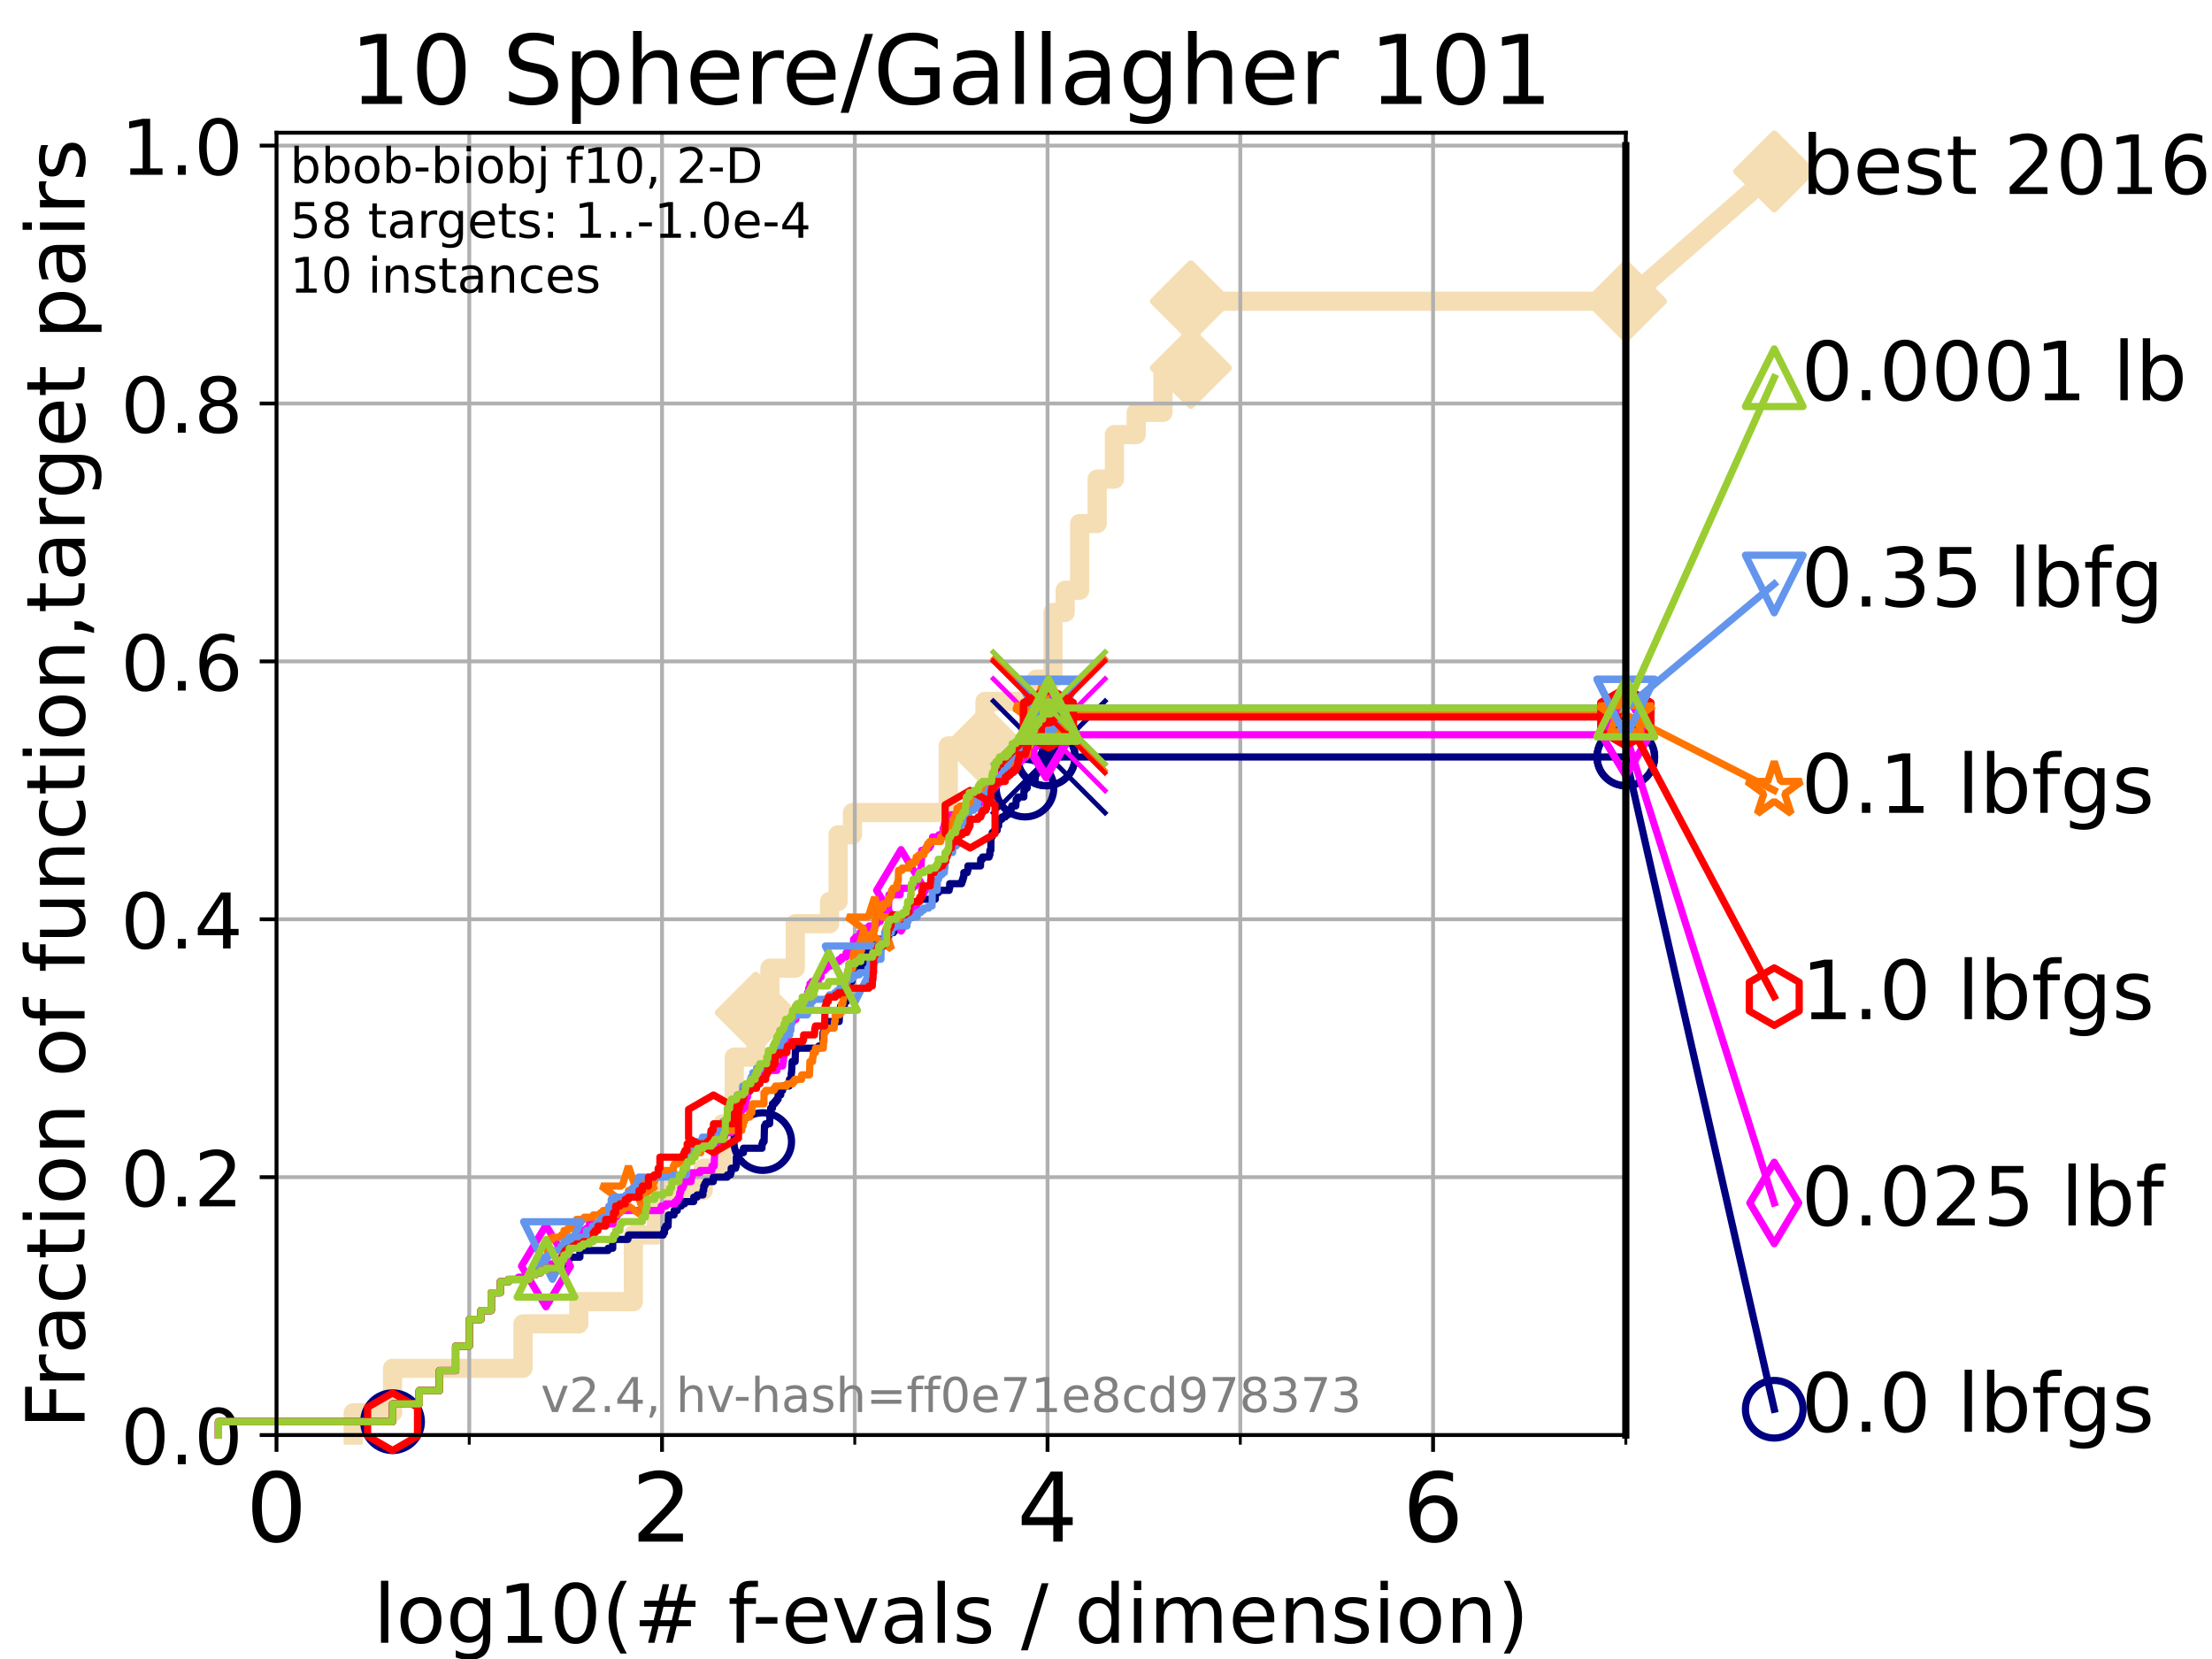 <?xml version="1.0" encoding="utf-8" standalone="no"?>
<!DOCTYPE svg PUBLIC "-//W3C//DTD SVG 1.1//EN"
  "http://www.w3.org/Graphics/SVG/1.1/DTD/svg11.dtd">
<!-- Created with matplotlib (https://matplotlib.org/) -->
<svg height="345.6pt" version="1.1" viewBox="0 0 460.8 345.6" width="460.8pt" xmlns="http://www.w3.org/2000/svg" xmlns:xlink="http://www.w3.org/1999/xlink">
 <defs>
  <style type="text/css">*{stroke-linecap:butt;stroke-linejoin:round;}</style>
 </defs>
 <g id="figure_1">
  <g id="patch_1">
   <path d="M 0 345.6 
L 460.8 345.6 
L 460.8 0 
L 0 0 
z
" style="fill:#ffffff;"/>
  </g>
  <g id="axes_1">
   <g id="patch_2">
    <path d="M 57.6 298.944 
L 338.688 298.944 
L 338.688 27.648 
L 57.6 27.648 
z
" style="fill:#ffffff;"/>
   </g>
   <g id="line2d_1">
    <path d="M 73.579 298.944 
L 73.579 294.313 
L 81.776 294.313 
L 81.776 285.05 
L 108.949 285.05 
L 108.949 275.788 
L 120.572 275.788 
L 120.572 271.157 
L 131.938 271.157 
L 131.938 257.263 
L 136.739 257.263 
L 136.739 248.001 
L 146.485 248.001 
L 146.485 243.37 
L 150.557 243.37 
L 150.557 234.107 
L 152.959 234.107 
L 152.959 220.214 
L 157.444 220.214 
L 157.444 210.951 
L 160.394 210.951 
L 160.394 201.689 
L 165.679 201.689 
L 165.679 192.426 
L 172.803 192.426 
L 172.803 187.795 
L 174.595 187.795 
L 174.595 173.901 
L 177.589 173.901 
L 177.589 169.27 
L 197.542 169.27 
L 197.542 155.377 
L 205.195 155.377 
L 205.195 146.114 
L 215.889 146.114 
L 215.889 141.483 
L 219.358 141.483 
L 219.358 127.589 
L 221.892 127.589 
L 221.892 122.958 
L 224.912 122.958 
L 224.912 109.065 
L 228.562 109.065 
L 228.562 99.802 
L 232.15 99.802 
L 232.15 90.54 
L 236.688 90.54 
L 236.688 85.909 
L 242.277 85.909 
L 242.277 76.646 
L 248.08 76.646 
L 248.08 62.753 
L 338.688 62.753 
" style="fill:none;stroke:#f5deb3;stroke-linecap:square;stroke-width:4;"/>
   </g>
   <g id="line2d_2">
    <defs>
     <path d="M 0 7.778 
L 7.778 0 
L 0 -7.778 
L -7.778 0 
z
" id="m3ad4218c5b" style="stroke:#f5deb3;stroke-linejoin:miter;stroke-width:1.5;"/>
    </defs>
    <g>
     <use style="fill:#f5deb3;stroke:#f5deb3;stroke-linejoin:miter;stroke-width:1.5;" x="157.444" xlink:href="#m3ad4218c5b" y="210.951"/>
     <use style="fill:#f5deb3;stroke:#f5deb3;stroke-linejoin:miter;stroke-width:1.5;" x="205.195" xlink:href="#m3ad4218c5b" y="155.377"/>
     <use style="fill:#f5deb3;stroke:#f5deb3;stroke-linejoin:miter;stroke-width:1.5;" x="248.08" xlink:href="#m3ad4218c5b" y="76.646"/>
     <use style="fill:#f5deb3;stroke:#f5deb3;stroke-linejoin:miter;stroke-width:1.5;" x="248.08" xlink:href="#m3ad4218c5b" y="62.753"/>
     <use style="fill:#f5deb3;stroke:#f5deb3;stroke-linejoin:miter;stroke-width:1.5;" x="338.688" xlink:href="#m3ad4218c5b" y="62.753"/>
    </g>
   </g>
   <g id="line2d_3">
    <path style="fill:none;stroke:#f5deb3;stroke-linecap:square;stroke-width:4;"/>
    <g/>
   </g>
   <g id="line2d_4">
    <path d="M 338.688 62.753 
L 369.608 35.706 
" style="fill:none;stroke:#f5deb3;stroke-linecap:square;stroke-width:4;"/>
    <g>
     <use style="fill:#f5deb3;stroke:#f5deb3;stroke-linejoin:miter;stroke-width:1.5;" x="338.688" xlink:href="#m3ad4218c5b" y="62.753"/>
     <use style="fill:#f5deb3;stroke:#f5deb3;stroke-linejoin:miter;stroke-width:1.5;" x="369.608" xlink:href="#m3ad4218c5b" y="35.706"/>
    </g>
   </g>
   <g id="matplotlib.axis_1">
    <g id="xtick_1">
     <g id="line2d_5">
      <path clip-path="url(#p3fbce2a6eb)" d="M 57.6 298.944 
L 57.6 27.648 
" style="fill:none;stroke:#b0b0b0;stroke-linecap:square;stroke-width:0.8;"/>
     </g>
     <g id="line2d_6">
      <defs>
       <path d="M 0 0 
L 0 3.5 
" id="m488d99eef6" style="stroke:#000000;stroke-width:0.8;"/>
      </defs>
      <g>
       <use style="stroke:#000000;stroke-width:0.8;" x="57.6" xlink:href="#m488d99eef6" y="298.944"/>
      </g>
     </g>
     <g id="text_1">
      <!-- 0 -->
      <g transform="translate(51.237 321.141)scale(0.2 -0.2)">
       <defs>
        <path d="M 31.781 66.406 
Q 24.172 66.406 20.328 58.906 
Q 16.5 51.422 16.5 36.375 
Q 16.5 21.391 20.328 13.891 
Q 24.172 6.391 31.781 6.391 
Q 39.453 6.391 43.281 13.891 
Q 47.125 21.391 47.125 36.375 
Q 47.125 51.422 43.281 58.906 
Q 39.453 66.406 31.781 66.406 
z
M 31.781 74.219 
Q 44.047 74.219 50.516 64.516 
Q 56.984 54.828 56.984 36.375 
Q 56.984 17.969 50.516 8.266 
Q 44.047 -1.422 31.781 -1.422 
Q 19.531 -1.422 13.062 8.266 
Q 6.594 17.969 6.594 36.375 
Q 6.594 54.828 13.062 64.516 
Q 19.531 74.219 31.781 74.219 
z
" id="DejaVuSans-48"/>
       </defs>
       <use xlink:href="#DejaVuSans-48"/>
      </g>
     </g>
    </g>
    <g id="xtick_2">
     <g id="line2d_7">
      <path clip-path="url(#p3fbce2a6eb)" d="M 137.911 298.944 
L 137.911 27.648 
" style="fill:none;stroke:#b0b0b0;stroke-linecap:square;stroke-width:0.8;"/>
     </g>
     <g id="line2d_8">
      <g>
       <use style="stroke:#000000;stroke-width:0.8;" x="137.911" xlink:href="#m488d99eef6" y="298.944"/>
      </g>
     </g>
     <g id="text_2">
      <!-- 2 -->
      <g transform="translate(131.548 321.141)scale(0.2 -0.2)">
       <defs>
        <path d="M 19.188 8.297 
L 53.609 8.297 
L 53.609 0 
L 7.328 0 
L 7.328 8.297 
Q 12.938 14.109 22.625 23.891 
Q 32.328 33.688 34.812 36.531 
Q 39.547 41.844 41.422 45.531 
Q 43.312 49.219 43.312 52.781 
Q 43.312 58.594 39.234 62.25 
Q 35.156 65.922 28.609 65.922 
Q 23.969 65.922 18.812 64.312 
Q 13.672 62.703 7.812 59.422 
L 7.812 69.391 
Q 13.766 71.781 18.938 73 
Q 24.125 74.219 28.422 74.219 
Q 39.75 74.219 46.484 68.547 
Q 53.219 62.891 53.219 53.422 
Q 53.219 48.922 51.531 44.891 
Q 49.859 40.875 45.406 35.406 
Q 44.188 33.984 37.641 27.219 
Q 31.109 20.453 19.188 8.297 
z
" id="DejaVuSans-50"/>
       </defs>
       <use xlink:href="#DejaVuSans-50"/>
      </g>
     </g>
    </g>
    <g id="xtick_3">
     <g id="line2d_9">
      <path clip-path="url(#p3fbce2a6eb)" d="M 218.222 298.944 
L 218.222 27.648 
" style="fill:none;stroke:#b0b0b0;stroke-linecap:square;stroke-width:0.8;"/>
     </g>
     <g id="line2d_10">
      <g>
       <use style="stroke:#000000;stroke-width:0.8;" x="218.222" xlink:href="#m488d99eef6" y="298.944"/>
      </g>
     </g>
     <g id="text_3">
      <!-- 4 -->
      <g transform="translate(211.859 321.141)scale(0.2 -0.2)">
       <defs>
        <path d="M 37.797 64.312 
L 12.891 25.391 
L 37.797 25.391 
z
M 35.203 72.906 
L 47.609 72.906 
L 47.609 25.391 
L 58.016 25.391 
L 58.016 17.188 
L 47.609 17.188 
L 47.609 0 
L 37.797 0 
L 37.797 17.188 
L 4.891 17.188 
L 4.891 26.703 
z
" id="DejaVuSans-52"/>
       </defs>
       <use xlink:href="#DejaVuSans-52"/>
      </g>
     </g>
    </g>
    <g id="xtick_4">
     <g id="line2d_11">
      <path clip-path="url(#p3fbce2a6eb)" d="M 298.533 298.944 
L 298.533 27.648 
" style="fill:none;stroke:#b0b0b0;stroke-linecap:square;stroke-width:0.8;"/>
     </g>
     <g id="line2d_12">
      <g>
       <use style="stroke:#000000;stroke-width:0.8;" x="298.533" xlink:href="#m488d99eef6" y="298.944"/>
      </g>
     </g>
     <g id="text_4">
      <!-- 6 -->
      <g transform="translate(292.17 321.141)scale(0.2 -0.2)">
       <defs>
        <path d="M 33.016 40.375 
Q 26.375 40.375 22.484 35.828 
Q 18.609 31.297 18.609 23.391 
Q 18.609 15.531 22.484 10.953 
Q 26.375 6.391 33.016 6.391 
Q 39.656 6.391 43.531 10.953 
Q 47.406 15.531 47.406 23.391 
Q 47.406 31.297 43.531 35.828 
Q 39.656 40.375 33.016 40.375 
z
M 52.594 71.297 
L 52.594 62.312 
Q 48.875 64.062 45.094 64.984 
Q 41.312 65.922 37.594 65.922 
Q 27.828 65.922 22.672 59.328 
Q 17.531 52.734 16.797 39.406 
Q 19.672 43.656 24.016 45.922 
Q 28.375 48.188 33.594 48.188 
Q 44.578 48.188 50.953 41.516 
Q 57.328 34.859 57.328 23.391 
Q 57.328 12.156 50.688 5.359 
Q 44.047 -1.422 33.016 -1.422 
Q 20.359 -1.422 13.672 8.266 
Q 6.984 17.969 6.984 36.375 
Q 6.984 53.656 15.188 63.938 
Q 23.391 74.219 37.203 74.219 
Q 40.922 74.219 44.703 73.484 
Q 48.484 72.75 52.594 71.297 
z
" id="DejaVuSans-54"/>
       </defs>
       <use xlink:href="#DejaVuSans-54"/>
      </g>
     </g>
    </g>
    <g id="xtick_5">
     <g id="line2d_13">
      <path clip-path="url(#p3fbce2a6eb)" d="M 97.755 298.944 
L 97.755 27.648 
" style="fill:none;stroke:#b0b0b0;stroke-linecap:square;stroke-width:0.8;"/>
     </g>
     <g id="line2d_14">
      <defs>
       <path d="M 0 0 
L 0 2 
" id="mb1afe4fe49" style="stroke:#000000;stroke-width:0.6;"/>
      </defs>
      <g>
       <use style="stroke:#000000;stroke-width:0.6;" x="97.755" xlink:href="#mb1afe4fe49" y="298.944"/>
      </g>
     </g>
    </g>
    <g id="xtick_6">
     <g id="line2d_15">
      <path clip-path="url(#p3fbce2a6eb)" d="M 178.066 298.944 
L 178.066 27.648 
" style="fill:none;stroke:#b0b0b0;stroke-linecap:square;stroke-width:0.8;"/>
     </g>
     <g id="line2d_16">
      <g>
       <use style="stroke:#000000;stroke-width:0.6;" x="178.066" xlink:href="#mb1afe4fe49" y="298.944"/>
      </g>
     </g>
    </g>
    <g id="xtick_7">
     <g id="line2d_17">
      <path clip-path="url(#p3fbce2a6eb)" d="M 258.377 298.944 
L 258.377 27.648 
" style="fill:none;stroke:#b0b0b0;stroke-linecap:square;stroke-width:0.8;"/>
     </g>
     <g id="line2d_18">
      <g>
       <use style="stroke:#000000;stroke-width:0.6;" x="258.377" xlink:href="#mb1afe4fe49" y="298.944"/>
      </g>
     </g>
    </g>
    <g id="xtick_8">
     <g id="line2d_19">
      <path clip-path="url(#p3fbce2a6eb)" d="M 338.688 298.944 
L 338.688 27.648 
" style="fill:none;stroke:#b0b0b0;stroke-linecap:square;stroke-width:0.8;"/>
     </g>
     <g id="line2d_20">
      <g>
       <use style="stroke:#000000;stroke-width:0.6;" x="338.688" xlink:href="#mb1afe4fe49" y="298.944"/>
      </g>
     </g>
    </g>
    <g id="text_5">
     <!-- log10(# f-evals / dimension) -->
     <g transform="translate(77.764 342.218)scale(0.17 -0.17)">
      <defs>
       <path d="M 9.422 75.984 
L 18.406 75.984 
L 18.406 0 
L 9.422 0 
z
" id="DejaVuSans-108"/>
       <path d="M 30.609 48.391 
Q 23.391 48.391 19.188 42.75 
Q 14.984 37.109 14.984 27.297 
Q 14.984 17.484 19.156 11.844 
Q 23.344 6.203 30.609 6.203 
Q 37.797 6.203 41.984 11.859 
Q 46.188 17.531 46.188 27.297 
Q 46.188 37.016 41.984 42.703 
Q 37.797 48.391 30.609 48.391 
z
M 30.609 56 
Q 42.328 56 49.016 48.375 
Q 55.719 40.766 55.719 27.297 
Q 55.719 13.875 49.016 6.219 
Q 42.328 -1.422 30.609 -1.422 
Q 18.844 -1.422 12.172 6.219 
Q 5.516 13.875 5.516 27.297 
Q 5.516 40.766 12.172 48.375 
Q 18.844 56 30.609 56 
z
" id="DejaVuSans-111"/>
       <path d="M 45.406 27.984 
Q 45.406 37.75 41.375 43.109 
Q 37.359 48.484 30.078 48.484 
Q 22.859 48.484 18.828 43.109 
Q 14.797 37.75 14.797 27.984 
Q 14.797 18.266 18.828 12.891 
Q 22.859 7.516 30.078 7.516 
Q 37.359 7.516 41.375 12.891 
Q 45.406 18.266 45.406 27.984 
z
M 54.391 6.781 
Q 54.391 -7.172 48.188 -13.984 
Q 42 -20.797 29.203 -20.797 
Q 24.469 -20.797 20.266 -20.094 
Q 16.062 -19.391 12.109 -17.922 
L 12.109 -9.188 
Q 16.062 -11.328 19.922 -12.344 
Q 23.781 -13.375 27.781 -13.375 
Q 36.625 -13.375 41.016 -8.766 
Q 45.406 -4.156 45.406 5.172 
L 45.406 9.625 
Q 42.625 4.781 38.281 2.391 
Q 33.938 0 27.875 0 
Q 17.828 0 11.672 7.656 
Q 5.516 15.328 5.516 27.984 
Q 5.516 40.672 11.672 48.328 
Q 17.828 56 27.875 56 
Q 33.938 56 38.281 53.609 
Q 42.625 51.219 45.406 46.391 
L 45.406 54.688 
L 54.391 54.688 
z
" id="DejaVuSans-103"/>
       <path d="M 12.406 8.297 
L 28.516 8.297 
L 28.516 63.922 
L 10.984 60.406 
L 10.984 69.391 
L 28.422 72.906 
L 38.281 72.906 
L 38.281 8.297 
L 54.391 8.297 
L 54.391 0 
L 12.406 0 
z
" id="DejaVuSans-49"/>
       <path d="M 31 75.875 
Q 24.469 64.656 21.281 53.656 
Q 18.109 42.672 18.109 31.391 
Q 18.109 20.125 21.312 9.062 
Q 24.516 -2 31 -13.188 
L 23.188 -13.188 
Q 15.875 -1.703 12.234 9.375 
Q 8.594 20.453 8.594 31.391 
Q 8.594 42.281 12.203 53.312 
Q 15.828 64.359 23.188 75.875 
z
" id="DejaVuSans-40"/>
       <path d="M 51.125 44 
L 36.922 44 
L 32.812 27.688 
L 47.125 27.688 
z
M 43.797 71.781 
L 38.719 51.516 
L 52.984 51.516 
L 58.109 71.781 
L 65.922 71.781 
L 60.891 51.516 
L 76.125 51.516 
L 76.125 44 
L 58.984 44 
L 54.984 27.688 
L 70.516 27.688 
L 70.516 20.219 
L 53.078 20.219 
L 48 0 
L 40.188 0 
L 45.219 20.219 
L 30.906 20.219 
L 25.875 0 
L 18.016 0 
L 23.094 20.219 
L 7.719 20.219 
L 7.719 27.688 
L 24.906 27.688 
L 29 44 
L 13.281 44 
L 13.281 51.516 
L 30.906 51.516 
L 35.891 71.781 
z
" id="DejaVuSans-35"/>
       <path id="DejaVuSans-32"/>
       <path d="M 37.109 75.984 
L 37.109 68.5 
L 28.516 68.5 
Q 23.688 68.5 21.797 66.547 
Q 19.922 64.594 19.922 59.516 
L 19.922 54.688 
L 34.719 54.688 
L 34.719 47.703 
L 19.922 47.703 
L 19.922 0 
L 10.891 0 
L 10.891 47.703 
L 2.297 47.703 
L 2.297 54.688 
L 10.891 54.688 
L 10.891 58.5 
Q 10.891 67.625 15.141 71.797 
Q 19.391 75.984 28.609 75.984 
z
" id="DejaVuSans-102"/>
       <path d="M 4.891 31.391 
L 31.203 31.391 
L 31.203 23.391 
L 4.891 23.391 
z
" id="DejaVuSans-45"/>
       <path d="M 56.203 29.594 
L 56.203 25.203 
L 14.891 25.203 
Q 15.484 15.922 20.484 11.062 
Q 25.484 6.203 34.422 6.203 
Q 39.594 6.203 44.453 7.469 
Q 49.312 8.734 54.109 11.281 
L 54.109 2.781 
Q 49.266 0.734 44.188 -0.344 
Q 39.109 -1.422 33.891 -1.422 
Q 20.797 -1.422 13.156 6.188 
Q 5.516 13.812 5.516 26.812 
Q 5.516 40.234 12.766 48.109 
Q 20.016 56 32.328 56 
Q 43.359 56 49.781 48.891 
Q 56.203 41.797 56.203 29.594 
z
M 47.219 32.234 
Q 47.125 39.594 43.094 43.984 
Q 39.062 48.391 32.422 48.391 
Q 24.906 48.391 20.391 44.141 
Q 15.875 39.891 15.188 32.172 
z
" id="DejaVuSans-101"/>
       <path d="M 2.984 54.688 
L 12.5 54.688 
L 29.594 8.797 
L 46.688 54.688 
L 56.203 54.688 
L 35.688 0 
L 23.484 0 
z
" id="DejaVuSans-118"/>
       <path d="M 34.281 27.484 
Q 23.391 27.484 19.188 25 
Q 14.984 22.516 14.984 16.5 
Q 14.984 11.719 18.141 8.906 
Q 21.297 6.109 26.703 6.109 
Q 34.188 6.109 38.703 11.406 
Q 43.219 16.703 43.219 25.484 
L 43.219 27.484 
z
M 52.203 31.203 
L 52.203 0 
L 43.219 0 
L 43.219 8.297 
Q 40.141 3.328 35.547 0.953 
Q 30.953 -1.422 24.312 -1.422 
Q 15.922 -1.422 10.953 3.297 
Q 6 8.016 6 15.922 
Q 6 25.141 12.172 29.828 
Q 18.359 34.516 30.609 34.516 
L 43.219 34.516 
L 43.219 35.406 
Q 43.219 41.609 39.141 45 
Q 35.062 48.391 27.688 48.391 
Q 23 48.391 18.547 47.266 
Q 14.109 46.141 10.016 43.891 
L 10.016 52.203 
Q 14.938 54.109 19.578 55.047 
Q 24.219 56 28.609 56 
Q 40.484 56 46.344 49.844 
Q 52.203 43.703 52.203 31.203 
z
" id="DejaVuSans-97"/>
       <path d="M 44.281 53.078 
L 44.281 44.578 
Q 40.484 46.531 36.375 47.5 
Q 32.281 48.484 27.875 48.484 
Q 21.188 48.484 17.844 46.438 
Q 14.5 44.391 14.5 40.281 
Q 14.5 37.156 16.891 35.375 
Q 19.281 33.594 26.516 31.984 
L 29.594 31.297 
Q 39.156 29.25 43.188 25.516 
Q 47.219 21.781 47.219 15.094 
Q 47.219 7.469 41.188 3.016 
Q 35.156 -1.422 24.609 -1.422 
Q 20.219 -1.422 15.453 -0.562 
Q 10.688 0.297 5.422 2 
L 5.422 11.281 
Q 10.406 8.688 15.234 7.391 
Q 20.062 6.109 24.812 6.109 
Q 31.156 6.109 34.562 8.281 
Q 37.984 10.453 37.984 14.406 
Q 37.984 18.062 35.516 20.016 
Q 33.062 21.969 24.703 23.781 
L 21.578 24.516 
Q 13.234 26.266 9.516 29.906 
Q 5.812 33.547 5.812 39.891 
Q 5.812 47.609 11.281 51.797 
Q 16.75 56 26.812 56 
Q 31.781 56 36.172 55.266 
Q 40.578 54.547 44.281 53.078 
z
" id="DejaVuSans-115"/>
       <path d="M 25.391 72.906 
L 33.688 72.906 
L 8.297 -9.281 
L 0 -9.281 
z
" id="DejaVuSans-47"/>
       <path d="M 45.406 46.391 
L 45.406 75.984 
L 54.391 75.984 
L 54.391 0 
L 45.406 0 
L 45.406 8.203 
Q 42.578 3.328 38.25 0.953 
Q 33.938 -1.422 27.875 -1.422 
Q 17.969 -1.422 11.734 6.484 
Q 5.516 14.406 5.516 27.297 
Q 5.516 40.188 11.734 48.094 
Q 17.969 56 27.875 56 
Q 33.938 56 38.25 53.625 
Q 42.578 51.266 45.406 46.391 
z
M 14.797 27.297 
Q 14.797 17.391 18.875 11.75 
Q 22.953 6.109 30.078 6.109 
Q 37.203 6.109 41.297 11.75 
Q 45.406 17.391 45.406 27.297 
Q 45.406 37.203 41.297 42.844 
Q 37.203 48.484 30.078 48.484 
Q 22.953 48.484 18.875 42.844 
Q 14.797 37.203 14.797 27.297 
z
" id="DejaVuSans-100"/>
       <path d="M 9.422 54.688 
L 18.406 54.688 
L 18.406 0 
L 9.422 0 
z
M 9.422 75.984 
L 18.406 75.984 
L 18.406 64.594 
L 9.422 64.594 
z
" id="DejaVuSans-105"/>
       <path d="M 52 44.188 
Q 55.375 50.25 60.062 53.125 
Q 64.75 56 71.094 56 
Q 79.641 56 84.281 50.016 
Q 88.922 44.047 88.922 33.016 
L 88.922 0 
L 79.891 0 
L 79.891 32.719 
Q 79.891 40.578 77.094 44.375 
Q 74.312 48.188 68.609 48.188 
Q 61.625 48.188 57.562 43.547 
Q 53.516 38.922 53.516 30.906 
L 53.516 0 
L 44.484 0 
L 44.484 32.719 
Q 44.484 40.625 41.703 44.406 
Q 38.922 48.188 33.109 48.188 
Q 26.219 48.188 22.156 43.531 
Q 18.109 38.875 18.109 30.906 
L 18.109 0 
L 9.078 0 
L 9.078 54.688 
L 18.109 54.688 
L 18.109 46.188 
Q 21.188 51.219 25.484 53.609 
Q 29.781 56 35.688 56 
Q 41.656 56 45.828 52.969 
Q 50 49.953 52 44.188 
z
" id="DejaVuSans-109"/>
       <path d="M 54.891 33.016 
L 54.891 0 
L 45.906 0 
L 45.906 32.719 
Q 45.906 40.484 42.875 44.328 
Q 39.844 48.188 33.797 48.188 
Q 26.516 48.188 22.312 43.547 
Q 18.109 38.922 18.109 30.906 
L 18.109 0 
L 9.078 0 
L 9.078 54.688 
L 18.109 54.688 
L 18.109 46.188 
Q 21.344 51.125 25.703 53.562 
Q 30.078 56 35.797 56 
Q 45.219 56 50.047 50.172 
Q 54.891 44.344 54.891 33.016 
z
" id="DejaVuSans-110"/>
       <path d="M 8.016 75.875 
L 15.828 75.875 
Q 23.141 64.359 26.781 53.312 
Q 30.422 42.281 30.422 31.391 
Q 30.422 20.453 26.781 9.375 
Q 23.141 -1.703 15.828 -13.188 
L 8.016 -13.188 
Q 14.5 -2 17.703 9.062 
Q 20.906 20.125 20.906 31.391 
Q 20.906 42.672 17.703 53.656 
Q 14.5 64.656 8.016 75.875 
z
" id="DejaVuSans-41"/>
      </defs>
      <use xlink:href="#DejaVuSans-108"/>
      <use x="27.783" xlink:href="#DejaVuSans-111"/>
      <use x="88.965" xlink:href="#DejaVuSans-103"/>
      <use x="152.441" xlink:href="#DejaVuSans-49"/>
      <use x="216.064" xlink:href="#DejaVuSans-48"/>
      <use x="279.688" xlink:href="#DejaVuSans-40"/>
      <use x="318.701" xlink:href="#DejaVuSans-35"/>
      <use x="402.49" xlink:href="#DejaVuSans-32"/>
      <use x="434.277" xlink:href="#DejaVuSans-102"/>
      <use x="463.982" xlink:href="#DejaVuSans-45"/>
      <use x="500.066" xlink:href="#DejaVuSans-101"/>
      <use x="561.59" xlink:href="#DejaVuSans-118"/>
      <use x="620.77" xlink:href="#DejaVuSans-97"/>
      <use x="682.049" xlink:href="#DejaVuSans-108"/>
      <use x="709.832" xlink:href="#DejaVuSans-115"/>
      <use x="761.932" xlink:href="#DejaVuSans-32"/>
      <use x="793.719" xlink:href="#DejaVuSans-47"/>
      <use x="827.41" xlink:href="#DejaVuSans-32"/>
      <use x="859.197" xlink:href="#DejaVuSans-100"/>
      <use x="922.674" xlink:href="#DejaVuSans-105"/>
      <use x="950.457" xlink:href="#DejaVuSans-109"/>
      <use x="1047.869" xlink:href="#DejaVuSans-101"/>
      <use x="1109.393" xlink:href="#DejaVuSans-110"/>
      <use x="1172.771" xlink:href="#DejaVuSans-115"/>
      <use x="1224.871" xlink:href="#DejaVuSans-105"/>
      <use x="1252.654" xlink:href="#DejaVuSans-111"/>
      <use x="1313.836" xlink:href="#DejaVuSans-110"/>
      <use x="1377.215" xlink:href="#DejaVuSans-41"/>
     </g>
    </g>
   </g>
   <g id="matplotlib.axis_2">
    <g id="ytick_1">
     <g id="line2d_21">
      <path clip-path="url(#p3fbce2a6eb)" d="M 57.6 298.944 
L 338.688 298.944 
" style="fill:none;stroke:#b0b0b0;stroke-linecap:square;stroke-width:0.8;"/>
     </g>
     <g id="line2d_22">
      <defs>
       <path d="M 0 0 
L -3.5 0 
" id="mba77571e7a" style="stroke:#000000;stroke-width:0.8;"/>
      </defs>
      <g>
       <use style="stroke:#000000;stroke-width:0.8;" x="57.6" xlink:href="#mba77571e7a" y="298.944"/>
      </g>
     </g>
     <g id="text_6">
      <!-- 0.0 -->
      <g transform="translate(25.155 305.023)scale(0.16 -0.16)">
       <defs>
        <path d="M 10.688 12.406 
L 21 12.406 
L 21 0 
L 10.688 0 
z
" id="DejaVuSans-46"/>
       </defs>
       <use xlink:href="#DejaVuSans-48"/>
       <use x="63.623" xlink:href="#DejaVuSans-46"/>
       <use x="95.41" xlink:href="#DejaVuSans-48"/>
      </g>
     </g>
    </g>
    <g id="ytick_2">
     <g id="line2d_23">
      <path clip-path="url(#p3fbce2a6eb)" d="M 57.6 245.222 
L 338.688 245.222 
" style="fill:none;stroke:#b0b0b0;stroke-linecap:square;stroke-width:0.8;"/>
     </g>
     <g id="line2d_24">
      <g>
       <use style="stroke:#000000;stroke-width:0.8;" x="57.6" xlink:href="#mba77571e7a" y="245.222"/>
      </g>
     </g>
     <g id="text_7">
      <!-- 0.2 -->
      <g transform="translate(25.155 251.301)scale(0.16 -0.16)">
       <use xlink:href="#DejaVuSans-48"/>
       <use x="63.623" xlink:href="#DejaVuSans-46"/>
       <use x="95.41" xlink:href="#DejaVuSans-50"/>
      </g>
     </g>
    </g>
    <g id="ytick_3">
     <g id="line2d_25">
      <path clip-path="url(#p3fbce2a6eb)" d="M 57.6 191.5 
L 338.688 191.5 
" style="fill:none;stroke:#b0b0b0;stroke-linecap:square;stroke-width:0.8;"/>
     </g>
     <g id="line2d_26">
      <g>
       <use style="stroke:#000000;stroke-width:0.8;" x="57.6" xlink:href="#mba77571e7a" y="191.5"/>
      </g>
     </g>
     <g id="text_8">
      <!-- 0.4 -->
      <g transform="translate(25.155 197.579)scale(0.16 -0.16)">
       <use xlink:href="#DejaVuSans-48"/>
       <use x="63.623" xlink:href="#DejaVuSans-46"/>
       <use x="95.41" xlink:href="#DejaVuSans-52"/>
      </g>
     </g>
    </g>
    <g id="ytick_4">
     <g id="line2d_27">
      <path clip-path="url(#p3fbce2a6eb)" d="M 57.6 137.778 
L 338.688 137.778 
" style="fill:none;stroke:#b0b0b0;stroke-linecap:square;stroke-width:0.8;"/>
     </g>
     <g id="line2d_28">
      <g>
       <use style="stroke:#000000;stroke-width:0.8;" x="57.6" xlink:href="#mba77571e7a" y="137.778"/>
      </g>
     </g>
     <g id="text_9">
      <!-- 0.6 -->
      <g transform="translate(25.155 143.857)scale(0.16 -0.16)">
       <use xlink:href="#DejaVuSans-48"/>
       <use x="63.623" xlink:href="#DejaVuSans-46"/>
       <use x="95.41" xlink:href="#DejaVuSans-54"/>
      </g>
     </g>
    </g>
    <g id="ytick_5">
     <g id="line2d_29">
      <path clip-path="url(#p3fbce2a6eb)" d="M 57.6 84.056 
L 338.688 84.056 
" style="fill:none;stroke:#b0b0b0;stroke-linecap:square;stroke-width:0.8;"/>
     </g>
     <g id="line2d_30">
      <g>
       <use style="stroke:#000000;stroke-width:0.8;" x="57.6" xlink:href="#mba77571e7a" y="84.056"/>
      </g>
     </g>
     <g id="text_10">
      <!-- 0.8 -->
      <g transform="translate(25.155 90.135)scale(0.16 -0.16)">
       <defs>
        <path d="M 31.781 34.625 
Q 24.75 34.625 20.719 30.859 
Q 16.703 27.094 16.703 20.516 
Q 16.703 13.922 20.719 10.156 
Q 24.75 6.391 31.781 6.391 
Q 38.812 6.391 42.859 10.172 
Q 46.922 13.969 46.922 20.516 
Q 46.922 27.094 42.891 30.859 
Q 38.875 34.625 31.781 34.625 
z
M 21.922 38.812 
Q 15.578 40.375 12.031 44.719 
Q 8.5 49.078 8.5 55.328 
Q 8.5 64.062 14.719 69.141 
Q 20.953 74.219 31.781 74.219 
Q 42.672 74.219 48.875 69.141 
Q 55.078 64.062 55.078 55.328 
Q 55.078 49.078 51.531 44.719 
Q 48 40.375 41.703 38.812 
Q 48.828 37.156 52.797 32.312 
Q 56.781 27.484 56.781 20.516 
Q 56.781 9.906 50.312 4.234 
Q 43.844 -1.422 31.781 -1.422 
Q 19.734 -1.422 13.25 4.234 
Q 6.781 9.906 6.781 20.516 
Q 6.781 27.484 10.781 32.312 
Q 14.797 37.156 21.922 38.812 
z
M 18.312 54.391 
Q 18.312 48.734 21.844 45.562 
Q 25.391 42.391 31.781 42.391 
Q 38.141 42.391 41.719 45.562 
Q 45.312 48.734 45.312 54.391 
Q 45.312 60.062 41.719 63.234 
Q 38.141 66.406 31.781 66.406 
Q 25.391 66.406 21.844 63.234 
Q 18.312 60.062 18.312 54.391 
z
" id="DejaVuSans-56"/>
       </defs>
       <use xlink:href="#DejaVuSans-48"/>
       <use x="63.623" xlink:href="#DejaVuSans-46"/>
       <use x="95.41" xlink:href="#DejaVuSans-56"/>
      </g>
     </g>
    </g>
    <g id="ytick_6">
     <g id="line2d_31">
      <path clip-path="url(#p3fbce2a6eb)" d="M 57.6 30.334 
L 338.688 30.334 
" style="fill:none;stroke:#b0b0b0;stroke-linecap:square;stroke-width:0.8;"/>
     </g>
     <g id="line2d_32">
      <g>
       <use style="stroke:#000000;stroke-width:0.8;" x="57.6" xlink:href="#mba77571e7a" y="30.334"/>
      </g>
     </g>
     <g id="text_11">
      <!-- 1.0 -->
      <g transform="translate(25.155 36.413)scale(0.16 -0.16)">
       <use xlink:href="#DejaVuSans-49"/>
       <use x="63.623" xlink:href="#DejaVuSans-46"/>
       <use x="95.41" xlink:href="#DejaVuSans-48"/>
      </g>
     </g>
    </g>
    <g id="text_12">
     <!-- Fraction of function,target pairs -->
     <g transform="translate(17.62 297.681)rotate(-90)scale(0.17 -0.17)">
      <defs>
       <path d="M 9.812 72.906 
L 51.703 72.906 
L 51.703 64.594 
L 19.672 64.594 
L 19.672 43.109 
L 48.578 43.109 
L 48.578 34.812 
L 19.672 34.812 
L 19.672 0 
L 9.812 0 
z
" id="DejaVuSans-70"/>
       <path d="M 41.109 46.297 
Q 39.594 47.172 37.812 47.578 
Q 36.031 48 33.891 48 
Q 26.266 48 22.188 43.047 
Q 18.109 38.094 18.109 28.812 
L 18.109 0 
L 9.078 0 
L 9.078 54.688 
L 18.109 54.688 
L 18.109 46.188 
Q 20.953 51.172 25.484 53.578 
Q 30.031 56 36.531 56 
Q 37.453 56 38.578 55.875 
Q 39.703 55.766 41.062 55.516 
z
" id="DejaVuSans-114"/>
       <path d="M 48.781 52.594 
L 48.781 44.188 
Q 44.969 46.297 41.141 47.344 
Q 37.312 48.391 33.406 48.391 
Q 24.656 48.391 19.812 42.844 
Q 14.984 37.312 14.984 27.297 
Q 14.984 17.281 19.812 11.734 
Q 24.656 6.203 33.406 6.203 
Q 37.312 6.203 41.141 7.25 
Q 44.969 8.297 48.781 10.406 
L 48.781 2.094 
Q 45.016 0.344 40.984 -0.531 
Q 36.969 -1.422 32.422 -1.422 
Q 20.062 -1.422 12.781 6.344 
Q 5.516 14.109 5.516 27.297 
Q 5.516 40.672 12.859 48.328 
Q 20.219 56 33.016 56 
Q 37.156 56 41.109 55.141 
Q 45.062 54.297 48.781 52.594 
z
" id="DejaVuSans-99"/>
       <path d="M 18.312 70.219 
L 18.312 54.688 
L 36.812 54.688 
L 36.812 47.703 
L 18.312 47.703 
L 18.312 18.016 
Q 18.312 11.328 20.141 9.422 
Q 21.969 7.516 27.594 7.516 
L 36.812 7.516 
L 36.812 0 
L 27.594 0 
Q 17.188 0 13.234 3.875 
Q 9.281 7.766 9.281 18.016 
L 9.281 47.703 
L 2.688 47.703 
L 2.688 54.688 
L 9.281 54.688 
L 9.281 70.219 
z
" id="DejaVuSans-116"/>
       <path d="M 8.5 21.578 
L 8.5 54.688 
L 17.484 54.688 
L 17.484 21.922 
Q 17.484 14.156 20.5 10.266 
Q 23.531 6.391 29.594 6.391 
Q 36.859 6.391 41.078 11.031 
Q 45.312 15.672 45.312 23.688 
L 45.312 54.688 
L 54.297 54.688 
L 54.297 0 
L 45.312 0 
L 45.312 8.406 
Q 42.047 3.422 37.719 1 
Q 33.406 -1.422 27.688 -1.422 
Q 18.266 -1.422 13.375 4.438 
Q 8.5 10.297 8.5 21.578 
z
M 31.109 56 
z
" id="DejaVuSans-117"/>
       <path d="M 11.719 12.406 
L 22.016 12.406 
L 22.016 4 
L 14.016 -11.625 
L 7.719 -11.625 
L 11.719 4 
z
" id="DejaVuSans-44"/>
       <path d="M 18.109 8.203 
L 18.109 -20.797 
L 9.078 -20.797 
L 9.078 54.688 
L 18.109 54.688 
L 18.109 46.391 
Q 20.953 51.266 25.266 53.625 
Q 29.594 56 35.594 56 
Q 45.562 56 51.781 48.094 
Q 58.016 40.188 58.016 27.297 
Q 58.016 14.406 51.781 6.484 
Q 45.562 -1.422 35.594 -1.422 
Q 29.594 -1.422 25.266 0.953 
Q 20.953 3.328 18.109 8.203 
z
M 48.688 27.297 
Q 48.688 37.203 44.609 42.844 
Q 40.531 48.484 33.406 48.484 
Q 26.266 48.484 22.188 42.844 
Q 18.109 37.203 18.109 27.297 
Q 18.109 17.391 22.188 11.75 
Q 26.266 6.109 33.406 6.109 
Q 40.531 6.109 44.609 11.75 
Q 48.688 17.391 48.688 27.297 
z
" id="DejaVuSans-112"/>
      </defs>
      <use xlink:href="#DejaVuSans-70"/>
      <use x="50.27" xlink:href="#DejaVuSans-114"/>
      <use x="91.383" xlink:href="#DejaVuSans-97"/>
      <use x="152.662" xlink:href="#DejaVuSans-99"/>
      <use x="207.643" xlink:href="#DejaVuSans-116"/>
      <use x="246.852" xlink:href="#DejaVuSans-105"/>
      <use x="274.635" xlink:href="#DejaVuSans-111"/>
      <use x="335.816" xlink:href="#DejaVuSans-110"/>
      <use x="399.195" xlink:href="#DejaVuSans-32"/>
      <use x="430.982" xlink:href="#DejaVuSans-111"/>
      <use x="492.164" xlink:href="#DejaVuSans-102"/>
      <use x="527.369" xlink:href="#DejaVuSans-32"/>
      <use x="559.156" xlink:href="#DejaVuSans-102"/>
      <use x="594.361" xlink:href="#DejaVuSans-117"/>
      <use x="657.74" xlink:href="#DejaVuSans-110"/>
      <use x="721.119" xlink:href="#DejaVuSans-99"/>
      <use x="776.1" xlink:href="#DejaVuSans-116"/>
      <use x="815.309" xlink:href="#DejaVuSans-105"/>
      <use x="843.092" xlink:href="#DejaVuSans-111"/>
      <use x="904.273" xlink:href="#DejaVuSans-110"/>
      <use x="967.652" xlink:href="#DejaVuSans-44"/>
      <use x="999.439" xlink:href="#DejaVuSans-116"/>
      <use x="1038.648" xlink:href="#DejaVuSans-97"/>
      <use x="1099.928" xlink:href="#DejaVuSans-114"/>
      <use x="1139.291" xlink:href="#DejaVuSans-103"/>
      <use x="1202.768" xlink:href="#DejaVuSans-101"/>
      <use x="1264.291" xlink:href="#DejaVuSans-116"/>
      <use x="1303.5" xlink:href="#DejaVuSans-32"/>
      <use x="1335.287" xlink:href="#DejaVuSans-112"/>
      <use x="1398.764" xlink:href="#DejaVuSans-97"/>
      <use x="1460.043" xlink:href="#DejaVuSans-105"/>
      <use x="1487.826" xlink:href="#DejaVuSans-114"/>
      <use x="1528.939" xlink:href="#DejaVuSans-115"/>
     </g>
    </g>
   </g>
   <g id="line2d_33">
    <defs>
     <path d="M 0 1.5 
C 0.398 1.5 0.779 1.342 1.061 1.061 
C 1.342 0.779 1.5 0.398 1.5 0 
C 1.5 -0.398 1.342 -0.779 1.061 -1.061 
C 0.779 -1.342 0.398 -1.5 0 -1.5 
C -0.398 -1.5 -0.779 -1.342 -1.061 -1.061 
C -1.342 -0.779 -1.5 -0.398 -1.5 0 
C -1.5 0.398 -1.342 0.779 -1.061 1.061 
C -0.779 1.342 -0.398 1.5 0 1.5 
z
" id="m0657db7e09" style="stroke:#f5deb3;"/>
    </defs>
    <g>
     <use style="fill:#f5deb3;stroke:#f5deb3;" x="248.08" xlink:href="#m0657db7e09" y="62.753"/>
     <use style="fill:#f5deb3;stroke:#f5deb3;" x="248.08" xlink:href="#m0657db7e09" y="62.753"/>
    </g>
   </g>
   <g id="line2d_34">
    <defs>
     <path d="M 0 1.5 
C 0.398 1.5 0.779 1.342 1.061 1.061 
C 1.342 0.779 1.5 0.398 1.5 0 
C 1.5 -0.398 1.342 -0.779 1.061 -1.061 
C 0.779 -1.342 0.398 -1.5 0 -1.5 
C -0.398 -1.5 -0.779 -1.342 -1.061 -1.061 
C -1.342 -0.779 -1.5 -0.398 -1.5 0 
C -1.5 0.398 -1.342 0.779 -1.061 1.061 
C -0.779 1.342 -0.398 1.5 0 1.5 
z
" id="m39c6096e13" style="stroke:#000080;"/>
    </defs>
    <g>
     <use style="fill:#000080;stroke:#000080;" x="217.961" xlink:href="#m39c6096e13" y="157.692"/>
     <use style="fill:#000080;stroke:#000080;" x="217.961" xlink:href="#m39c6096e13" y="157.692"/>
    </g>
   </g>
   <g id="line2d_35">
    <path d="M 45.512 298.944 
L 45.512 296.165 
L 81.776 296.165 
L 81.776 292.46 
L 87.33 292.46 
L 87.33 289.682 
L 91.535 289.682 
L 91.535 285.514 
L 94.921 285.514 
L 94.921 280.419 
L 97.755 280.419 
L 97.755 274.862 
L 100.193 274.862 
L 100.193 273.009 
L 102.331 273.009 
L 102.331 269.304 
L 104.235 269.304 
L 104.235 266.989 
L 105.952 266.989 
L 105.952 266.526 
L 110.274 266.526 
L 110.274 265.599 
L 111.506 265.599 
L 111.506 265.136 
L 112.656 265.136 
L 112.656 264.673 
L 113.735 264.673 
L 113.735 264.21 
L 116.02 264.21 
L 116.02 263.747 
L 117.486 263.747 
L 117.486 262.821 
L 118.31 262.821 
L 118.31 262.357 
L 118.577 262.357 
L 118.577 261.894 
L 120.806 261.894 
L 120.806 260.505 
L 126.674 260.505 
L 126.674 260.042 
L 127.643 260.042 
L 127.643 258.189 
L 130.796 258.189 
L 130.796 257.726 
L 130.927 257.726 
L 130.927 257.263 
L 138.171 257.263 
L 138.171 256.8 
L 138.426 256.8 
L 138.426 255.874 
L 138.678 255.874 
L 138.678 255.411 
L 139.172 255.411 
L 139.253 253.095 
L 140.424 253.095 
L 140.424 252.169 
L 141.09 252.169 
L 141.09 251.243 
L 141.941 251.243 
L 141.941 250.779 
L 142.62 250.779 
L 142.62 250.316 
L 144.511 250.316 
L 144.511 249.39 
L 145.213 249.39 
L 145.213 248.927 
L 146.431 248.927 
L 146.431 248.001 
L 146.591 248.001 
L 146.591 247.075 
L 146.802 247.075 
L 146.802 246.611 
L 147.062 246.611 
L 147.062 246.148 
L 148.592 246.148 
L 148.592 245.222 
L 151.502 245.222 
L 151.502 244.759 
L 152.169 244.759 
L 152.169 244.296 
L 152.322 244.296 
L 152.322 243.37 
L 153.251 243.37 
L 153.251 242.906 
L 153.395 242.906 
L 153.395 241.054 
L 153.68 241.054 
L 153.68 240.128 
L 154.874 240.128 
L 154.874 239.201 
L 158.732 239.201 
L 158.732 238.275 
L 158.89 238.275 
L 158.89 237.812 
L 159.176 237.812 
L 159.253 234.57 
L 159.482 234.57 
L 159.482 234.107 
L 160.322 234.107 
L 160.394 232.255 
L 160.514 232.255 
L 160.538 230.865 
L 160.915 230.865 
L 160.915 229.939 
L 161.375 229.939 
L 161.375 229.476 
L 161.757 229.476 
L 161.757 229.013 
L 162.087 229.013 
L 162.087 228.087 
L 162.645 228.087 
L 162.645 227.16 
L 163.041 227.16 
L 163.041 226.234 
L 164.41 226.234 
L 164.467 224.845 
L 164.788 224.845 
L 164.843 223.455 
L 164.899 223.455 
L 165.01 221.14 
L 165.644 221.14 
L 165.697 218.824 
L 165.891 218.824 
L 165.891 218.361 
L 170.581 218.361 
L 170.581 217.898 
L 171.443 217.898 
L 171.443 215.119 
L 171.671 215.119 
L 171.671 214.656 
L 172.13 214.656 
L 172.24 212.804 
L 174.817 212.804 
L 174.911 210.488 
L 175.109 210.488 
L 175.109 209.562 
L 175.896 209.562 
L 175.896 208.635 
L 176.364 208.635 
L 176.422 205.857 
L 176.65 205.857 
L 176.65 205.394 
L 176.996 205.394 
L 176.996 204.467 
L 177.463 204.467 
L 177.499 203.078 
L 177.705 203.078 
L 177.705 202.615 
L 177.873 202.615 
L 177.873 201.689 
L 179.537 201.689 
L 179.537 201.226 
L 179.902 201.226 
L 179.902 200.762 
L 180.019 200.762 
L 180.113 198.91 
L 180.412 198.91 
L 180.504 197.984 
L 181.726 197.984 
L 181.726 197.521 
L 182.235 197.521 
L 182.235 196.594 
L 183.196 196.594 
L 183.196 195.668 
L 184.797 195.668 
L 184.797 195.205 
L 185.131 195.205 
L 185.131 194.279 
L 186.132 194.279 
L 186.132 193.816 
L 186.517 193.816 
L 186.517 192.889 
L 187.248 192.889 
L 187.279 191.5 
L 188.151 191.5 
L 188.151 191.037 
L 190.106 191.037 
L 190.106 190.574 
L 190.598 190.574 
L 190.598 190.111 
L 190.809 190.111 
L 190.909 187.795 
L 191.48 187.795 
L 191.48 187.332 
L 194.847 187.332 
L 194.877 185.943 
L 195.51 185.943 
L 195.51 185.479 
L 197.721 185.479 
L 197.721 185.016 
L 197.842 185.016 
L 197.842 184.09 
L 200.334 184.09 
L 200.334 183.627 
L 200.501 183.627 
L 200.501 183.164 
L 200.655 183.164 
L 200.655 182.701 
L 200.776 182.701 
L 200.776 181.775 
L 201.505 181.775 
L 201.505 181.311 
L 201.63 181.311 
L 201.637 180.385 
L 204.259 180.385 
L 204.294 178.996 
L 204.676 178.996 
L 204.676 178.533 
L 206.052 178.533 
L 206.052 178.07 
L 206.209 178.07 
L 206.209 177.143 
L 206.409 177.143 
L 206.445 174.365 
L 206.668 174.365 
L 206.703 173.438 
L 207.166 173.438 
L 207.166 172.975 
L 207.731 172.975 
L 207.731 172.049 
L 208.031 172.049 
L 208.031 171.123 
L 208.2 171.123 
L 208.2 170.66 
L 208.712 170.66 
L 208.712 170.196 
L 209.425 170.196 
L 209.425 169.733 
L 210.047 169.733 
L 210.047 168.807 
L 210.585 168.807 
L 210.585 168.344 
L 210.779 168.344 
L 210.779 167.881 
L 211.616 167.881 
L 211.692 166.492 
L 212.023 166.492 
L 212.023 166.028 
L 213.289 166.028 
L 213.3 164.639 
L 213.52 164.639 
L 213.52 164.176 
L 213.982 164.176 
L 213.989 163.25 
L 214.188 163.25 
L 214.188 162.787 
L 214.905 162.787 
L 214.905 162.323 
L 215.653 162.323 
L 215.653 161.397 
L 215.888 161.397 
L 215.888 160.934 
L 216.193 160.934 
L 216.193 160.471 
L 216.582 160.471 
L 216.582 160.008 
L 216.83 160.008 
L 216.83 159.082 
L 216.959 159.082 
L 216.959 158.618 
L 217.378 158.618 
L 217.378 158.155 
L 217.961 158.155 
L 217.961 157.692 
L 338.688 157.692 
L 338.688 157.692 
" style="fill:none;stroke:#000080;stroke-linecap:square;stroke-width:1.5;"/>
   </g>
   <g id="line2d_36">
    <defs>
     <path d="M 0 6 
C 1.591 6 3.117 5.368 4.243 4.243 
C 5.368 3.117 6 1.591 6 0 
C 6 -1.591 5.368 -3.117 4.243 -4.243 
C 3.117 -5.368 1.591 -6 0 -6 
C -1.591 -6 -3.117 -5.368 -4.243 -4.243 
C -5.368 -3.117 -6 -1.591 -6 0 
C -6 1.591 -5.368 3.117 -4.243 4.243 
C -3.117 5.368 -1.591 6 0 6 
z
" id="m391e460283" style="stroke:#000080;stroke-width:1.5;"/>
    </defs>
    <g>
     <use style="fill-opacity:0;stroke:#000080;stroke-width:1.5;" x="81.776" xlink:href="#m391e460283" y="296.165"/>
     <use style="fill-opacity:0;stroke:#000080;stroke-width:1.5;" x="158.89" xlink:href="#m391e460283" y="237.812"/>
     <use style="fill-opacity:0;stroke:#000080;stroke-width:1.5;" x="213.52" xlink:href="#m391e460283" y="164.176"/>
     <use style="fill-opacity:0;stroke:#000080;stroke-width:1.5;" x="217.961" xlink:href="#m391e460283" y="157.692"/>
     <use style="fill-opacity:0;stroke:#000080;stroke-width:1.5;" x="217.961" xlink:href="#m391e460283" y="157.692"/>
     <use style="fill-opacity:0;stroke:#000080;stroke-width:1.5;" x="338.688" xlink:href="#m391e460283" y="157.692"/>
    </g>
   </g>
   <g id="line2d_37">
    <path style="fill:none;stroke:#000080;stroke-linecap:square;stroke-width:1.5;"/>
    <g/>
   </g>
   <g id="line2d_38">
    <path clip-path="url(#p3fbce2a6eb)" d="M 218.566 157.692 
" style="fill:none;stroke:#000080;stroke-linecap:square;stroke-width:1.5;"/>
    <defs>
     <path d="M -12 12 
L 12 -12 
M -12 -12 
L 12 12 
" id="m33262f10b5" style="stroke:#000080;"/>
    </defs>
    <g clip-path="url(#p3fbce2a6eb)">
     <use style="fill:#000080;stroke:#000080;" x="218.566" xlink:href="#m33262f10b5" y="157.692"/>
    </g>
   </g>
   <g id="line2d_39">
    <defs>
     <path d="M 0 1.5 
C 0.398 1.5 0.779 1.342 1.061 1.061 
C 1.342 0.779 1.5 0.398 1.5 0 
C 1.5 -0.398 1.342 -0.779 1.061 -1.061 
C 0.779 -1.342 0.398 -1.5 0 -1.5 
C -0.398 -1.5 -0.779 -1.342 -1.061 -1.061 
C -1.342 -0.779 -1.5 -0.398 -1.5 0 
C -1.5 0.398 -1.342 0.779 -1.061 1.061 
C -0.779 1.342 -0.398 1.5 0 1.5 
z
" id="m4b13c61611" style="stroke:#ff00ff;"/>
    </defs>
    <g>
     <use style="fill:#ff00ff;stroke:#ff00ff;" x="217.892" xlink:href="#m4b13c61611" y="153.061"/>
     <use style="fill:#ff00ff;stroke:#ff00ff;" x="217.892" xlink:href="#m4b13c61611" y="153.061"/>
    </g>
   </g>
   <g id="line2d_40">
    <path d="M 45.512 298.944 
L 45.512 296.165 
L 81.776 296.165 
L 81.776 292.46 
L 87.33 292.46 
L 87.33 289.682 
L 91.535 289.682 
L 91.535 285.514 
L 94.921 285.514 
L 94.921 280.419 
L 97.755 280.419 
L 97.755 274.862 
L 100.193 274.862 
L 100.193 273.009 
L 102.331 273.009 
L 102.331 269.304 
L 104.235 269.304 
L 104.235 266.989 
L 105.952 266.989 
L 105.952 266.526 
L 108.006 266.526 
L 108.006 266.062 
L 110.274 266.062 
L 110.274 265.136 
L 111.506 265.136 
L 111.506 264.673 
L 111.897 264.673 
L 111.897 264.21 
L 112.656 264.21 
L 112.656 263.747 
L 113.735 263.747 
L 113.735 263.284 
L 116.02 263.284 
L 116.02 262.821 
L 117.486 262.821 
L 117.486 261.894 
L 117.765 261.894 
L 117.765 261.431 
L 118.31 261.431 
L 118.31 260.968 
L 118.577 260.968 
L 118.577 259.579 
L 119.352 259.579 
L 119.352 257.726 
L 120.094 257.726 
L 120.094 256.8 
L 121.49 256.8 
L 121.49 256.337 
L 122.148 256.337 
L 122.148 255.874 
L 122.782 255.874 
L 122.782 254.948 
L 127.799 254.948 
L 127.799 253.558 
L 128.411 253.558 
L 128.411 253.095 
L 128.709 253.095 
L 128.709 252.632 
L 129.147 252.632 
L 129.147 252.169 
L 137.736 252.169 
L 137.736 251.243 
L 138.762 251.243 
L 138.762 250.779 
L 140.649 250.779 
L 140.649 250.316 
L 141.09 250.316 
L 141.09 249.853 
L 141.379 249.853 
L 141.379 249.39 
L 141.592 249.39 
L 141.592 248.464 
L 141.802 248.464 
L 141.802 247.538 
L 142.216 247.538 
L 142.216 247.075 
L 142.419 247.075 
L 142.419 246.148 
L 143.965 246.148 
L 143.965 245.222 
L 144.148 245.222 
L 144.148 244.296 
L 145.833 244.296 
L 145.833 243.833 
L 148.306 243.833 
L 148.306 242.906 
L 148.78 242.906 
L 148.873 240.128 
L 149.012 240.128 
L 149.012 239.665 
L 149.15 239.665 
L 149.15 238.738 
L 149.287 238.738 
L 149.287 238.275 
L 150.344 238.275 
L 150.344 237.349 
L 150.599 237.349 
L 150.599 236.886 
L 150.933 236.886 
L 150.933 235.96 
L 152.398 235.96 
L 152.398 235.496 
L 152.774 235.496 
L 152.774 235.033 
L 153.467 235.033 
L 153.467 233.181 
L 153.75 233.181 
L 153.75 232.718 
L 153.995 232.718 
L 153.995 232.255 
L 154.201 232.255 
L 154.201 231.328 
L 154.608 231.328 
L 154.608 230.865 
L 155.425 230.865 
L 155.425 228.55 
L 155.71 228.55 
L 155.71 227.623 
L 155.991 227.623 
L 155.991 226.234 
L 157.012 226.234 
L 157.012 225.308 
L 158.195 225.308 
L 158.195 224.845 
L 159.15 224.845 
L 159.15 223.918 
L 159.558 223.918 
L 159.558 222.992 
L 161.867 222.992 
L 161.867 222.066 
L 163.041 222.066 
L 163.124 221.14 
L 163.185 221.14 
L 163.246 220.214 
L 163.307 220.214 
L 163.409 218.361 
L 163.449 218.361 
L 163.449 216.972 
L 163.63 216.972 
L 163.709 216.045 
L 163.926 216.045 
L 163.926 215.119 
L 164.429 215.119 
L 164.429 214.193 
L 164.543 214.193 
L 164.543 213.267 
L 164.899 213.267 
L 164.899 212.804 
L 165.194 212.804 
L 165.194 212.34 
L 165.803 212.34 
L 165.856 210.951 
L 166.696 210.951 
L 166.696 210.025 
L 168.094 210.025 
L 168.187 207.709 
L 168.233 207.709 
L 168.233 206.783 
L 168.461 206.783 
L 168.461 205.857 
L 168.701 205.857 
L 168.731 204.931 
L 169.129 204.931 
L 169.129 204.467 
L 170.446 204.467 
L 170.527 203.541 
L 171.043 203.541 
L 171.043 202.615 
L 171.199 202.615 
L 171.199 202.152 
L 171.771 202.152 
L 171.771 201.689 
L 172.216 201.689 
L 172.216 201.226 
L 173.026 201.226 
L 173.026 200.299 
L 174.827 200.299 
L 174.827 199.836 
L 175.385 199.836 
L 175.385 199.373 
L 176.268 199.373 
L 176.268 198.447 
L 177.107 198.447 
L 177.107 197.984 
L 177.427 197.984 
L 177.427 197.057 
L 177.794 197.057 
L 177.812 195.668 
L 178.223 195.668 
L 178.223 195.205 
L 179.181 195.205 
L 179.181 194.279 
L 180.175 194.279 
L 180.175 193.816 
L 180.29 193.816 
L 180.29 193.353 
L 181.063 193.353 
L 181.063 192.889 
L 182.371 192.889 
L 182.371 192.426 
L 182.689 192.426 
L 182.689 191.963 
L 183.358 191.963 
L 183.358 191.037 
L 184.353 191.037 
L 184.353 190.574 
L 184.546 190.574 
L 184.648 189.184 
L 185.079 189.184 
L 185.184 186.406 
L 187.504 186.406 
L 187.504 185.479 
L 187.706 185.479 
L 187.706 185.016 
L 190.163 185.016 
L 190.163 184.553 
L 190.775 184.553 
L 190.775 184.09 
L 190.959 184.09 
L 190.959 183.627 
L 191.207 183.627 
L 191.216 181.775 
L 191.661 181.775 
L 191.661 181.311 
L 191.864 181.311 
L 191.919 178.996 
L 191.978 178.996 
L 192.002 177.143 
L 192.803 177.143 
L 192.803 176.68 
L 193.572 176.68 
L 193.572 176.217 
L 193.867 176.217 
L 193.867 175.291 
L 194.261 175.291 
L 194.261 174.365 
L 195.593 174.365 
L 195.593 173.901 
L 196.459 173.901 
L 196.468 172.512 
L 196.646 172.512 
L 196.745 171.586 
L 197.752 171.586 
L 197.752 170.66 
L 198.054 170.66 
L 198.054 169.733 
L 200.703 169.733 
L 200.703 169.27 
L 200.927 169.27 
L 200.927 168.807 
L 201.172 168.807 
L 201.172 168.344 
L 201.684 168.344 
L 201.684 167.881 
L 203.495 167.881 
L 203.495 167.418 
L 204.127 167.418 
L 204.127 166.955 
L 204.42 166.955 
L 204.42 166.492 
L 204.537 166.492 
L 204.537 166.028 
L 204.702 166.028 
L 204.702 165.565 
L 205.023 165.565 
L 205.023 165.102 
L 206.245 165.102 
L 206.245 164.176 
L 206.69 164.176 
L 206.69 163.25 
L 207.124 163.25 
L 207.124 162.787 
L 207.943 162.787 
L 208.026 161.397 
L 210.394 161.397 
L 210.402 160.471 
L 211.64 160.471 
L 211.7 158.618 
L 211.994 158.618 
L 211.994 158.155 
L 212.882 158.155 
L 212.882 157.692 
L 213.734 157.692 
L 213.734 156.766 
L 215.401 156.766 
L 215.407 155.84 
L 215.531 155.84 
L 215.531 155.377 
L 216.287 155.377 
L 216.287 154.914 
L 216.775 154.914 
L 216.775 154.45 
L 216.935 154.45 
L 216.935 153.987 
L 217.848 153.987 
L 217.892 153.061 
L 338.688 153.061 
L 338.688 153.061 
" style="fill:none;stroke:#ff00ff;stroke-linecap:square;stroke-width:1.5;"/>
   </g>
   <g id="line2d_41">
    <defs>
     <path d="M 0 8.485 
L 5.091 0 
L 0 -8.485 
L -5.091 0 
z
" id="m016b42ac2d" style="stroke:#ff00ff;stroke-linejoin:miter;stroke-width:1.5;"/>
    </defs>
    <g>
     <use style="fill-opacity:0;stroke:#ff00ff;stroke-linejoin:miter;stroke-width:1.5;" x="113.735" xlink:href="#m016b42ac2d" y="263.747"/>
     <use style="fill-opacity:0;stroke:#ff00ff;stroke-linejoin:miter;stroke-width:1.5;" x="187.706" xlink:href="#m016b42ac2d" y="185.479"/>
     <use style="fill-opacity:0;stroke:#ff00ff;stroke-linejoin:miter;stroke-width:1.5;" x="217.892" xlink:href="#m016b42ac2d" y="153.524"/>
     <use style="fill-opacity:0;stroke:#ff00ff;stroke-linejoin:miter;stroke-width:1.5;" x="217.892" xlink:href="#m016b42ac2d" y="153.061"/>
     <use style="fill-opacity:0;stroke:#ff00ff;stroke-linejoin:miter;stroke-width:1.5;" x="217.892" xlink:href="#m016b42ac2d" y="153.061"/>
     <use style="fill-opacity:0;stroke:#ff00ff;stroke-linejoin:miter;stroke-width:1.5;" x="338.688" xlink:href="#m016b42ac2d" y="153.061"/>
    </g>
   </g>
   <g id="line2d_42">
    <path style="fill:none;stroke:#ff00ff;stroke-linecap:square;stroke-width:1.5;"/>
    <g/>
   </g>
   <g id="line2d_43">
    <path clip-path="url(#p3fbce2a6eb)" d="M 218.563 153.061 
" style="fill:none;stroke:#ff00ff;stroke-linecap:square;stroke-width:1.5;"/>
    <defs>
     <path d="M -12 12 
L 12 -12 
M -12 -12 
L 12 12 
" id="m05b873581b" style="stroke:#ff00ff;"/>
    </defs>
    <g clip-path="url(#p3fbce2a6eb)">
     <use style="fill:#ff00ff;stroke:#ff00ff;" x="218.563" xlink:href="#m05b873581b" y="153.061"/>
    </g>
   </g>
   <g id="line2d_44">
    <defs>
     <path d="M 0 1.5 
C 0.398 1.5 0.779 1.342 1.061 1.061 
C 1.342 0.779 1.5 0.398 1.5 0 
C 1.5 -0.398 1.342 -0.779 1.061 -1.061 
C 0.779 -1.342 0.398 -1.5 0 -1.5 
C -0.398 -1.5 -0.779 -1.342 -1.061 -1.061 
C -1.342 -0.779 -1.5 -0.398 -1.5 0 
C -1.5 0.398 -1.342 0.779 -1.061 1.061 
C -0.779 1.342 -0.398 1.5 0 1.5 
z
" id="m07552ba188" style="stroke:#ff7500;"/>
    </defs>
    <g>
     <use style="fill:#ff7500;stroke:#ff7500;" x="217.085" xlink:href="#m07552ba188" y="148.893"/>
     <use style="fill:#ff7500;stroke:#ff7500;" x="217.085" xlink:href="#m07552ba188" y="148.893"/>
    </g>
   </g>
   <g id="line2d_45">
    <path d="M 45.512 298.944 
L 45.512 296.165 
L 81.776 296.165 
L 81.776 292.46 
L 87.33 292.46 
L 87.33 289.682 
L 91.535 289.682 
L 91.535 285.514 
L 94.921 285.514 
L 94.921 280.419 
L 97.755 280.419 
L 97.755 274.862 
L 100.193 274.862 
L 100.193 273.009 
L 102.331 273.009 
L 102.331 269.304 
L 104.235 269.304 
L 104.235 266.989 
L 105.952 266.989 
L 105.952 266.526 
L 110.274 266.526 
L 110.274 265.599 
L 111.506 265.599 
L 111.506 265.136 
L 111.897 265.136 
L 111.897 263.747 
L 112.656 263.747 
L 112.656 263.284 
L 113.023 263.284 
L 113.023 262.357 
L 113.735 262.357 
L 113.735 261.894 
L 114.08 261.894 
L 114.08 258.189 
L 115.077 258.189 
L 115.077 257.726 
L 116.914 257.726 
L 116.914 257.263 
L 117.486 257.263 
L 117.486 256.337 
L 118.31 256.337 
L 118.31 255.874 
L 119.352 255.874 
L 119.352 255.411 
L 120.094 255.411 
L 120.094 254.021 
L 121.712 254.021 
L 121.712 253.558 
L 123.594 253.558 
L 123.594 253.095 
L 125.111 253.095 
L 125.111 252.632 
L 125.648 252.632 
L 125.648 252.169 
L 126.674 252.169 
L 126.674 251.706 
L 128.108 251.706 
L 128.108 251.243 
L 129.002 251.243 
L 129.002 249.853 
L 129.433 249.853 
L 129.433 249.39 
L 130.532 249.39 
L 130.532 248.927 
L 130.927 248.927 
L 130.927 248.001 
L 134.343 248.001 
L 134.343 246.148 
L 136.362 246.148 
L 136.362 245.222 
L 137.108 245.222 
L 137.108 244.296 
L 137.38 244.296 
L 137.38 243.833 
L 140.272 243.833 
L 140.272 242.906 
L 140.499 242.906 
L 140.499 242.443 
L 141.235 242.443 
L 141.235 241.98 
L 142.216 241.98 
L 142.216 240.591 
L 144.689 240.591 
L 144.689 240.128 
L 145.998 240.128 
L 145.998 239.201 
L 146.216 239.201 
L 146.216 238.275 
L 147.918 238.275 
L 147.918 237.812 
L 148.064 237.812 
L 148.064 235.96 
L 148.78 235.96 
L 148.78 235.496 
L 154.541 235.496 
L 154.541 234.57 
L 154.807 234.57 
L 154.807 233.644 
L 155.07 233.644 
L 155.07 232.718 
L 156.175 232.718 
L 156.175 231.792 
L 156.628 231.792 
L 156.658 230.402 
L 156.747 230.402 
L 156.747 229.939 
L 159.15 229.939 
L 159.15 227.623 
L 159.482 227.623 
L 159.482 227.16 
L 161.238 227.16 
L 161.238 226.697 
L 161.533 226.697 
L 161.533 226.234 
L 163.907 226.234 
L 163.907 225.771 
L 165.157 225.771 
L 165.157 225.308 
L 165.537 225.308 
L 165.537 224.845 
L 166.994 224.845 
L 166.994 223.918 
L 168.627 223.918 
L 168.716 221.14 
L 169.274 221.14 
L 169.274 220.214 
L 169.403 220.214 
L 169.403 219.287 
L 169.87 219.287 
L 169.87 218.361 
L 171.507 218.361 
L 171.507 216.972 
L 171.658 216.972 
L 171.658 215.119 
L 171.871 215.119 
L 171.871 214.656 
L 172.191 214.656 
L 172.191 214.193 
L 173.778 214.193 
L 173.845 212.804 
L 173.978 212.804 
L 173.978 211.414 
L 174.901 211.414 
L 174.901 210.951 
L 175.283 210.951 
L 175.283 209.099 
L 175.587 209.099 
L 175.628 208.172 
L 175.738 208.172 
L 175.767 207.246 
L 175.946 207.246 
L 176.005 205.394 
L 176.335 205.394 
L 176.335 204.931 
L 176.46 204.931 
L 176.517 203.078 
L 176.603 203.078 
L 176.603 202.152 
L 177.107 202.152 
L 177.107 201.689 
L 177.696 201.689 
L 177.803 198.447 
L 179.279 198.447 
L 179.279 197.984 
L 179.481 197.984 
L 179.481 196.594 
L 179.863 196.594 
L 179.863 195.668 
L 179.98 195.668 
L 179.98 195.205 
L 180.953 195.205 
L 180.953 194.742 
L 182.007 194.742 
L 182.007 193.816 
L 182.2 193.816 
L 182.296 191.963 
L 182.337 191.963 
L 182.426 189.648 
L 182.908 189.648 
L 182.908 189.184 
L 183.971 189.184 
L 183.971 188.258 
L 184.98 188.258 
L 185.032 187.332 
L 185.276 187.332 
L 185.276 186.869 
L 185.585 186.869 
L 185.585 186.406 
L 185.726 186.406 
L 185.726 185.479 
L 186.032 185.479 
L 186.032 185.016 
L 186.836 185.016 
L 186.836 184.09 
L 186.999 184.09 
L 186.999 183.627 
L 187.114 183.627 
L 187.176 181.311 
L 187.905 181.311 
L 187.905 180.848 
L 189.324 180.848 
L 189.324 180.385 
L 189.483 180.385 
L 189.483 179.922 
L 190.341 179.922 
L 190.341 179.459 
L 190.855 179.459 
L 190.855 178.533 
L 191.44 178.533 
L 191.44 178.07 
L 192.478 178.07 
L 192.508 177.143 
L 193.037 177.143 
L 193.037 176.217 
L 193.25 176.217 
L 193.25 175.754 
L 193.686 175.754 
L 193.686 175.291 
L 195.975 175.291 
L 195.975 174.365 
L 196.568 174.365 
L 196.568 173.901 
L 196.703 173.901 
L 196.757 172.512 
L 197.539 172.512 
L 197.539 172.049 
L 198.438 172.049 
L 198.487 170.66 
L 198.887 170.66 
L 198.953 169.733 
L 199.264 169.733 
L 199.375 168.344 
L 200.062 168.344 
L 200.062 167.881 
L 201.74 167.881 
L 201.74 166.955 
L 203.002 166.955 
L 203.002 166.492 
L 203.821 166.492 
L 203.904 165.565 
L 204.441 165.565 
L 204.552 164.639 
L 204.67 164.639 
L 204.67 164.176 
L 205.409 164.176 
L 205.409 163.713 
L 206.29 163.713 
L 206.29 163.25 
L 207.657 163.25 
L 207.657 162.787 
L 209.051 162.787 
L 209.131 161.86 
L 209.468 161.86 
L 209.468 161.397 
L 209.901 161.397 
L 209.901 160.934 
L 210.041 160.934 
L 210.053 159.545 
L 210.235 159.545 
L 210.235 158.618 
L 210.713 158.618 
L 210.713 158.155 
L 211.533 158.155 
L 211.533 157.692 
L 212.592 157.692 
L 212.592 157.229 
L 214.001 157.229 
L 214.089 155.84 
L 214.215 155.84 
L 214.215 155.377 
L 214.598 155.377 
L 214.605 153.061 
L 215.557 153.061 
L 215.557 152.135 
L 215.901 152.135 
L 215.901 151.209 
L 216.146 151.209 
L 216.146 150.282 
L 217.071 150.282 
L 217.085 148.893 
L 338.688 148.893 
L 338.688 148.893 
" style="fill:none;stroke:#ff7500;stroke-linecap:square;stroke-width:1.5;"/>
   </g>
   <g id="line2d_46">
    <defs>
     <path d="M 0 -6 
L -1.347 -1.854 
L -5.706 -1.854 
L -2.18 0.708 
L -3.527 4.854 
L -0 2.292 
L 3.527 4.854 
L 2.18 0.708 
L 5.706 -1.854 
L 1.347 -1.854 
z
" id="m2e755f8c89" style="stroke:#ff7500;stroke-linejoin:bevel;stroke-width:1.5;"/>
    </defs>
    <g>
     <use style="fill-opacity:0;stroke:#ff7500;stroke-linejoin:bevel;stroke-width:1.5;" x="130.927" xlink:href="#m2e755f8c89" y="248.927"/>
     <use style="fill-opacity:0;stroke:#ff7500;stroke-linejoin:bevel;stroke-width:1.5;" x="182.2" xlink:href="#m2e755f8c89" y="192.889"/>
     <use style="fill-opacity:0;stroke:#ff7500;stroke-linejoin:bevel;stroke-width:1.5;" x="217.085" xlink:href="#m2e755f8c89" y="149.356"/>
     <use style="fill-opacity:0;stroke:#ff7500;stroke-linejoin:bevel;stroke-width:1.5;" x="217.085" xlink:href="#m2e755f8c89" y="148.893"/>
     <use style="fill-opacity:0;stroke:#ff7500;stroke-linejoin:bevel;stroke-width:1.5;" x="217.085" xlink:href="#m2e755f8c89" y="148.893"/>
     <use style="fill-opacity:0;stroke:#ff7500;stroke-linejoin:bevel;stroke-width:1.5;" x="338.688" xlink:href="#m2e755f8c89" y="148.893"/>
    </g>
   </g>
   <g id="line2d_47">
    <path style="fill:none;stroke:#ff7500;stroke-linecap:square;stroke-width:1.5;"/>
    <g/>
   </g>
   <g id="line2d_48">
    <path clip-path="url(#p3fbce2a6eb)" d="M 218.574 148.893 
" style="fill:none;stroke:#ff7500;stroke-linecap:square;stroke-width:1.5;"/>
    <defs>
     <path d="M -12 12 
L 12 -12 
M -12 -12 
L 12 12 
" id="m627d5d0e52" style="stroke:#ff7500;"/>
    </defs>
    <g clip-path="url(#p3fbce2a6eb)">
     <use style="fill:#ff7500;stroke:#ff7500;" x="218.574" xlink:href="#m627d5d0e52" y="148.893"/>
    </g>
   </g>
   <g id="line2d_49">
    <defs>
     <path d="M 0 1.5 
C 0.398 1.5 0.779 1.342 1.061 1.061 
C 1.342 0.779 1.5 0.398 1.5 0 
C 1.5 -0.398 1.342 -0.779 1.061 -1.061 
C 0.779 -1.342 0.398 -1.5 0 -1.5 
C -0.398 -1.5 -0.779 -1.342 -1.061 -1.061 
C -1.342 -0.779 -1.5 -0.398 -1.5 0 
C -1.5 0.398 -1.342 0.779 -1.061 1.061 
C -0.779 1.342 -0.398 1.5 0 1.5 
z
" id="mf694d59b9e" style="stroke:#6495ed;"/>
    </defs>
    <g>
     <use style="fill:#6495ed;stroke:#6495ed;" x="218.464" xlink:href="#mf694d59b9e" y="147.504"/>
     <use style="fill:#6495ed;stroke:#6495ed;" x="218.464" xlink:href="#mf694d59b9e" y="147.504"/>
    </g>
   </g>
   <g id="line2d_50">
    <path d="M 45.512 298.944 
L 45.512 296.165 
L 81.776 296.165 
L 81.776 292.46 
L 87.33 292.46 
L 87.33 289.682 
L 91.535 289.682 
L 91.535 285.514 
L 94.921 285.514 
L 94.921 280.419 
L 97.755 280.419 
L 97.755 274.862 
L 100.193 274.862 
L 100.193 273.009 
L 102.331 273.009 
L 102.331 269.304 
L 104.235 269.304 
L 104.235 266.989 
L 105.952 266.989 
L 105.952 266.526 
L 110.274 266.526 
L 110.274 265.599 
L 111.506 265.599 
L 111.506 265.136 
L 111.897 265.136 
L 111.897 262.821 
L 112.656 262.821 
L 112.656 262.357 
L 113.735 262.357 
L 113.735 261.894 
L 114.08 261.894 
L 114.08 261.431 
L 115.077 261.431 
L 115.077 260.505 
L 116.914 260.505 
L 116.914 259.579 
L 117.486 259.579 
L 117.486 258.653 
L 118.31 258.653 
L 118.31 258.189 
L 118.577 258.189 
L 118.577 257.726 
L 122.148 257.726 
L 122.148 256.337 
L 123.394 256.337 
L 123.394 255.411 
L 124.178 255.411 
L 124.178 254.948 
L 124.744 254.948 
L 124.744 254.484 
L 125.111 254.484 
L 125.111 254.021 
L 125.648 254.021 
L 125.648 253.558 
L 126.674 253.558 
L 126.674 253.095 
L 126.839 253.095 
L 126.839 251.243 
L 127.326 251.243 
L 127.326 249.853 
L 127.799 249.853 
L 127.799 249.39 
L 130.398 249.39 
L 130.398 248.927 
L 130.927 248.927 
L 130.927 248.464 
L 131.691 248.464 
L 131.691 247.538 
L 132.303 247.538 
L 132.303 247.075 
L 132.777 247.075 
L 132.777 246.148 
L 133.01 246.148 
L 133.01 245.222 
L 140.272 245.222 
L 140.272 244.759 
L 143.015 244.759 
L 143.08 241.98 
L 143.209 241.98 
L 143.209 241.054 
L 144.57 241.054 
L 144.57 239.201 
L 144.748 239.201 
L 144.748 238.738 
L 145.213 238.738 
L 145.213 237.812 
L 146.324 237.812 
L 146.324 236.886 
L 149.423 236.886 
L 149.423 236.423 
L 150.086 236.423 
L 150.086 235.033 
L 150.472 235.033 
L 150.557 233.644 
L 152.053 233.644 
L 152.053 232.718 
L 152.169 232.718 
L 152.169 231.328 
L 152.284 231.328 
L 152.322 229.939 
L 152.398 229.939 
L 152.398 229.013 
L 153.574 229.013 
L 153.574 228.087 
L 154.675 228.087 
L 154.708 226.234 
L 155.584 226.234 
L 155.584 225.771 
L 156.328 225.771 
L 156.328 224.845 
L 156.479 224.845 
L 156.479 224.382 
L 156.836 224.382 
L 156.836 223.455 
L 157.614 223.455 
L 157.614 222.529 
L 160.418 222.529 
L 160.418 222.066 
L 160.704 222.066 
L 160.751 220.677 
L 161.823 220.677 
L 161.823 219.287 
L 162.539 219.287 
L 162.539 218.361 
L 162.854 218.361 
L 162.854 217.435 
L 162.979 217.435 
L 162.979 216.972 
L 163.103 216.972 
L 163.103 216.509 
L 163.348 216.509 
L 163.348 215.582 
L 164.524 215.582 
L 164.524 214.656 
L 164.75 214.656 
L 164.806 213.267 
L 164.918 213.267 
L 164.936 211.877 
L 165.573 211.877 
L 165.573 211.414 
L 168.171 211.414 
L 168.171 210.951 
L 168.355 210.951 
L 168.446 209.562 
L 168.85 209.562 
L 168.85 208.635 
L 169.317 208.635 
L 169.317 208.172 
L 172.506 208.172 
L 172.506 207.709 
L 172.792 207.709 
L 172.792 207.246 
L 173.9 207.246 
L 173.9 206.783 
L 174.434 206.783 
L 174.434 206.32 
L 175.078 206.32 
L 175.078 205.394 
L 175.395 205.394 
L 175.395 204.467 
L 176.122 204.467 
L 176.122 204.004 
L 177.445 204.004 
L 177.445 203.541 
L 177.935 203.541 
L 177.935 203.078 
L 179.033 203.078 
L 179.033 202.615 
L 180.797 202.615 
L 180.797 201.689 
L 181.202 201.689 
L 181.253 200.299 
L 181.867 200.299 
L 181.867 199.836 
L 183.505 199.836 
L 183.588 196.594 
L 184.163 196.594 
L 184.273 194.742 
L 184.292 194.742 
L 184.292 194.279 
L 185.726 194.279 
L 185.726 193.353 
L 186.153 193.353 
L 186.153 192.889 
L 188.945 192.889 
L 188.945 191.963 
L 189.168 191.963 
L 189.168 191.037 
L 191.071 191.037 
L 191.071 190.111 
L 191.801 190.111 
L 191.801 189.648 
L 192.37 189.648 
L 192.37 189.184 
L 193.479 189.184 
L 193.479 188.721 
L 194.178 188.721 
L 194.199 185.479 
L 195.239 185.479 
L 195.268 183.164 
L 195.545 183.164 
L 195.565 182.238 
L 196.205 182.238 
L 196.205 181.775 
L 196.733 181.775 
L 196.751 180.848 
L 196.846 180.848 
L 196.909 178.533 
L 197.179 178.533 
L 197.179 177.606 
L 198.446 177.606 
L 198.522 176.217 
L 199.202 176.217 
L 199.202 175.754 
L 199.713 175.754 
L 199.814 173.438 
L 200.006 173.438 
L 200.028 171.586 
L 200.523 171.586 
L 200.523 171.123 
L 200.852 171.123 
L 200.941 170.196 
L 201.799 170.196 
L 201.819 168.807 
L 202.823 168.807 
L 202.823 168.344 
L 203.611 168.344 
L 203.663 166.492 
L 204.033 166.492 
L 204.033 166.028 
L 204.645 166.028 
L 204.645 165.565 
L 205.826 165.565 
L 205.828 164.639 
L 206.243 164.639 
L 206.243 163.713 
L 207.036 163.713 
L 207.036 163.25 
L 207.278 163.25 
L 207.278 162.787 
L 207.662 162.787 
L 207.662 161.86 
L 208.707 161.86 
L 208.707 161.397 
L 208.86 161.397 
L 208.86 160.934 
L 209.12 160.934 
L 209.12 160.471 
L 209.781 160.471 
L 209.891 158.618 
L 210.291 158.618 
L 210.291 157.692 
L 211.483 157.692 
L 211.483 157.229 
L 211.634 157.229 
L 211.634 156.766 
L 212.026 156.766 
L 212.026 156.303 
L 212.633 156.303 
L 212.633 155.84 
L 212.929 155.84 
L 212.929 155.377 
L 213.264 155.377 
L 213.264 154.914 
L 213.428 154.914 
L 213.428 154.45 
L 213.744 154.45 
L 213.75 152.598 
L 213.904 152.598 
L 213.904 152.135 
L 214.404 152.135 
L 214.404 151.672 
L 214.699 151.672 
L 214.699 151.209 
L 214.816 151.209 
L 214.816 150.745 
L 215.75 150.745 
L 215.75 149.819 
L 216.177 149.819 
L 216.177 149.356 
L 216.379 149.356 
L 216.379 148.893 
L 216.799 148.893 
L 216.799 148.43 
L 217.963 148.43 
L 217.963 147.967 
L 218.464 147.967 
L 218.464 147.504 
L 338.688 147.504 
L 338.688 147.504 
" style="fill:none;stroke:#6495ed;stroke-linecap:square;stroke-width:1.5;"/>
   </g>
   <g id="line2d_51">
    <defs>
     <path d="M -0 6 
L 6 -6 
L -6 -6 
z
" id="m6fe0f4a868" style="stroke:#6495ed;stroke-linejoin:miter;stroke-width:1.5;"/>
    </defs>
    <g>
     <use style="fill-opacity:0;stroke:#6495ed;stroke-linejoin:miter;stroke-width:1.5;" x="115.077" xlink:href="#m6fe0f4a868" y="260.505"/>
     <use style="fill-opacity:0;stroke:#6495ed;stroke-linejoin:miter;stroke-width:1.5;" x="177.935" xlink:href="#m6fe0f4a868" y="203.078"/>
     <use style="fill-opacity:0;stroke:#6495ed;stroke-linejoin:miter;stroke-width:1.5;" x="218.464" xlink:href="#m6fe0f4a868" y="147.967"/>
     <use style="fill-opacity:0;stroke:#6495ed;stroke-linejoin:miter;stroke-width:1.5;" x="218.464" xlink:href="#m6fe0f4a868" y="147.504"/>
     <use style="fill-opacity:0;stroke:#6495ed;stroke-linejoin:miter;stroke-width:1.5;" x="218.464" xlink:href="#m6fe0f4a868" y="147.504"/>
     <use style="fill-opacity:0;stroke:#6495ed;stroke-linejoin:miter;stroke-width:1.5;" x="338.688" xlink:href="#m6fe0f4a868" y="147.504"/>
    </g>
   </g>
   <g id="line2d_52">
    <path style="fill:none;stroke:#6495ed;stroke-linecap:square;stroke-width:1.5;"/>
    <g/>
   </g>
   <g id="line2d_53">
    <path clip-path="url(#p3fbce2a6eb)" d="M 218.547 147.504 
" style="fill:none;stroke:#6495ed;stroke-linecap:square;stroke-width:1.5;"/>
    <defs>
     <path d="M -12 12 
L 12 -12 
M -12 -12 
L 12 12 
" id="m312ffaea18" style="stroke:#6495ed;"/>
    </defs>
    <g clip-path="url(#p3fbce2a6eb)">
     <use style="fill:#6495ed;stroke:#6495ed;" x="218.547" xlink:href="#m312ffaea18" y="147.504"/>
    </g>
   </g>
   <g id="line2d_54">
    <defs>
     <path d="M 0 1.5 
C 0.398 1.5 0.779 1.342 1.061 1.061 
C 1.342 0.779 1.5 0.398 1.5 0 
C 1.5 -0.398 1.342 -0.779 1.061 -1.061 
C 0.779 -1.342 0.398 -1.5 0 -1.5 
C -0.398 -1.5 -0.779 -1.342 -1.061 -1.061 
C -1.342 -0.779 -1.5 -0.398 -1.5 0 
C -1.5 0.398 -1.342 0.779 -1.061 1.061 
C -0.779 1.342 -0.398 1.5 0 1.5 
z
" id="m346bf15fe7" style="stroke:#ff0000;"/>
    </defs>
    <g>
     <use style="fill:#ff0000;stroke:#ff0000;" x="218.406" xlink:href="#m346bf15fe7" y="149.356"/>
     <use style="fill:#ff0000;stroke:#ff0000;" x="218.406" xlink:href="#m346bf15fe7" y="149.356"/>
    </g>
   </g>
   <g id="line2d_55">
    <path d="M 45.512 298.944 
L 45.512 296.165 
L 81.776 296.165 
L 81.776 292.46 
L 87.33 292.46 
L 87.33 289.682 
L 91.535 289.682 
L 91.535 285.514 
L 94.921 285.514 
L 94.921 280.419 
L 97.755 280.419 
L 97.755 274.862 
L 100.193 274.862 
L 100.193 273.009 
L 102.331 273.009 
L 102.331 269.304 
L 104.235 269.304 
L 104.235 266.989 
L 105.952 266.989 
L 105.952 266.526 
L 110.274 266.526 
L 110.274 265.599 
L 111.506 265.599 
L 111.506 265.136 
L 112.656 265.136 
L 112.656 264.673 
L 113.735 264.673 
L 113.735 264.21 
L 116.02 264.21 
L 116.02 262.357 
L 116.914 262.357 
L 116.914 261.894 
L 117.486 261.894 
L 117.486 260.968 
L 117.765 260.968 
L 117.765 260.505 
L 118.31 260.505 
L 118.31 260.042 
L 119.352 260.042 
L 119.352 259.579 
L 120.094 259.579 
L 120.094 259.116 
L 121.49 259.116 
L 121.49 258.653 
L 123.394 258.653 
L 123.394 258.189 
L 123.594 258.189 
L 123.594 256.8 
L 123.985 256.8 
L 123.985 256.337 
L 124.557 256.337 
L 124.557 255.411 
L 126.168 255.411 
L 126.168 254.021 
L 127.799 254.021 
L 127.799 252.632 
L 128.26 252.632 
L 128.26 251.243 
L 129.147 251.243 
L 129.147 250.779 
L 130.264 250.779 
L 130.264 249.853 
L 130.927 249.853 
L 130.927 249.39 
L 133.125 249.39 
L 133.125 248.001 
L 133.8 248.001 
L 133.8 247.075 
L 135.077 247.075 
L 135.077 245.222 
L 136.266 245.222 
L 136.266 244.759 
L 137.108 244.759 
L 137.108 243.37 
L 137.469 243.37 
L 137.469 241.054 
L 142.486 241.054 
L 142.486 240.128 
L 142.686 240.128 
L 142.686 239.665 
L 143.144 239.665 
L 143.144 238.275 
L 147.369 238.275 
L 147.369 237.812 
L 147.819 237.812 
L 147.819 237.349 
L 148.064 237.349 
L 148.113 235.496 
L 148.545 235.496 
L 148.639 234.107 
L 152.7 234.107 
L 152.7 233.181 
L 152.848 233.181 
L 152.848 232.255 
L 153.032 232.255 
L 153.106 231.328 
L 153.75 231.328 
L 153.75 230.865 
L 154.064 230.865 
L 154.167 229.476 
L 154.708 229.476 
L 154.708 228.55 
L 154.906 228.55 
L 155.005 227.16 
L 156.328 227.16 
L 156.328 226.697 
L 157.614 226.697 
L 157.614 225.771 
L 158.304 225.771 
L 158.304 224.845 
L 159.507 224.845 
L 159.507 223.918 
L 159.733 223.918 
L 159.733 223.455 
L 159.956 223.455 
L 159.956 222.529 
L 160.961 222.529 
L 160.961 221.603 
L 161.443 221.603 
L 161.488 219.75 
L 162.325 219.75 
L 162.325 219.287 
L 163.926 219.287 
L 163.926 218.361 
L 164.044 218.361 
L 164.044 217.898 
L 165.01 217.898 
L 165.01 216.972 
L 167.256 216.972 
L 167.256 216.509 
L 167.417 216.509 
L 167.417 215.582 
L 169.673 215.582 
L 169.744 214.193 
L 169.87 214.193 
L 169.87 213.73 
L 171.784 213.73 
L 171.859 210.488 
L 171.896 210.488 
L 171.896 209.562 
L 172.118 209.562 
L 172.118 208.635 
L 172.554 208.635 
L 172.554 207.709 
L 174.044 207.709 
L 174.044 207.246 
L 174.701 207.246 
L 174.701 206.783 
L 176.325 206.783 
L 176.325 205.857 
L 181.012 205.857 
L 181.012 205.394 
L 181.719 205.394 
L 181.754 204.004 
L 181.86 204.004 
L 181.902 202.615 
L 181.986 202.615 
L 181.986 198.91 
L 182.426 198.91 
L 182.426 197.984 
L 182.882 197.984 
L 182.882 197.057 
L 184.033 197.057 
L 184.033 196.594 
L 184.72 196.594 
L 184.72 195.668 
L 184.844 195.668 
L 184.88 194.279 
L 185.05 194.279 
L 185.05 193.353 
L 185.397 193.353 
L 185.397 192.889 
L 185.619 192.889 
L 185.67 191.037 
L 185.899 191.037 
L 185.899 190.574 
L 188.605 190.574 
L 188.605 190.111 
L 189.328 190.111 
L 189.37 188.258 
L 189.69 188.258 
L 189.69 187.795 
L 191.577 187.795 
L 191.617 186.869 
L 191.998 186.869 
L 192.045 185.479 
L 192.224 185.479 
L 192.224 184.553 
L 193.793 184.553 
L 193.899 183.164 
L 193.941 183.164 
L 193.951 181.775 
L 194.609 181.775 
L 194.609 181.311 
L 194.807 181.311 
L 194.807 180.848 
L 195.609 180.848 
L 195.609 180.385 
L 196.386 180.385 
L 196.386 179.922 
L 196.553 179.922 
L 196.553 179.459 
L 197.027 179.459 
L 197.027 178.533 
L 197.301 178.533 
L 197.376 177.606 
L 197.568 177.606 
L 197.61 176.68 
L 198.2 176.68 
L 198.263 175.754 
L 198.44 175.754 
L 198.44 175.291 
L 199.554 175.291 
L 199.617 173.901 
L 200.463 173.901 
L 200.463 173.438 
L 201.4 173.438 
L 201.4 172.975 
L 201.61 172.975 
L 201.61 172.512 
L 201.865 172.512 
L 201.865 172.049 
L 202.074 172.049 
L 202.091 170.66 
L 203.735 170.66 
L 203.735 170.196 
L 204.314 170.196 
L 204.314 169.733 
L 204.487 169.733 
L 204.487 169.27 
L 204.733 169.27 
L 204.733 168.807 
L 205.362 168.807 
L 205.362 168.344 
L 205.558 168.344 
L 205.558 167.418 
L 205.909 167.418 
L 205.909 166.492 
L 206.399 166.492 
L 206.493 164.639 
L 206.563 164.639 
L 206.563 164.176 
L 207.034 164.176 
L 207.069 163.25 
L 207.669 163.25 
L 207.669 162.787 
L 209.412 162.787 
L 209.423 161.86 
L 209.947 161.86 
L 209.947 161.397 
L 210.512 161.397 
L 210.512 160.934 
L 211.095 160.934 
L 211.095 160.471 
L 211.635 160.471 
L 211.635 160.008 
L 211.939 160.008 
L 212.041 158.618 
L 212.157 158.618 
L 212.157 158.155 
L 212.296 158.155 
L 212.296 157.229 
L 213.596 157.229 
L 213.596 156.766 
L 213.784 156.766 
L 213.784 155.84 
L 214.116 155.84 
L 214.146 153.987 
L 214.895 153.987 
L 214.908 153.061 
L 216.365 153.061 
L 216.365 152.598 
L 216.911 152.598 
L 216.98 151.209 
L 217.061 151.209 
L 217.061 150.745 
L 217.725 150.745 
L 217.725 150.282 
L 218.3 150.282 
L 218.406 149.356 
L 338.688 149.356 
L 338.688 149.356 
" style="fill:none;stroke:#ff0000;stroke-linecap:square;stroke-width:1.5;"/>
   </g>
   <g id="line2d_56">
    <defs>
     <path d="M 0 -6 
L -5.196 -3 
L -5.196 3 
L -0 6 
L 5.196 3 
L 5.196 -3 
z
" id="mfba3b7e88b" style="stroke:#ff0000;stroke-linejoin:miter;stroke-width:1.5;"/>
    </defs>
    <g>
     <use style="fill-opacity:0;stroke:#ff0000;stroke-linejoin:miter;stroke-width:1.5;" x="81.776" xlink:href="#mfba3b7e88b" y="296.165"/>
     <use style="fill-opacity:0;stroke:#ff0000;stroke-linejoin:miter;stroke-width:1.5;" x="148.639" xlink:href="#mfba3b7e88b" y="234.107"/>
     <use style="fill-opacity:0;stroke:#ff0000;stroke-linejoin:miter;stroke-width:1.5;" x="202.091" xlink:href="#mfba3b7e88b" y="170.66"/>
     <use style="fill-opacity:0;stroke:#ff0000;stroke-linejoin:miter;stroke-width:1.5;" x="218.406" xlink:href="#mfba3b7e88b" y="149.819"/>
     <use style="fill-opacity:0;stroke:#ff0000;stroke-linejoin:miter;stroke-width:1.5;" x="218.406" xlink:href="#mfba3b7e88b" y="149.356"/>
     <use style="fill-opacity:0;stroke:#ff0000;stroke-linejoin:miter;stroke-width:1.5;" x="338.688" xlink:href="#mfba3b7e88b" y="149.356"/>
    </g>
   </g>
   <g id="line2d_57">
    <path style="fill:none;stroke:#ff0000;stroke-linecap:square;stroke-width:1.5;"/>
    <g/>
   </g>
   <g id="line2d_58">
    <path clip-path="url(#p3fbce2a6eb)" d="M 218.52 149.356 
" style="fill:none;stroke:#ff0000;stroke-linecap:square;stroke-width:1.5;"/>
    <defs>
     <path d="M -12 12 
L 12 -12 
M -12 -12 
L 12 12 
" id="me4e95cc914" style="stroke:#ff0000;"/>
    </defs>
    <g clip-path="url(#p3fbce2a6eb)">
     <use style="fill:#ff0000;stroke:#ff0000;" x="218.52" xlink:href="#me4e95cc914" y="149.356"/>
    </g>
   </g>
   <g id="line2d_59">
    <defs>
     <path d="M 0 1.5 
C 0.398 1.5 0.779 1.342 1.061 1.061 
C 1.342 0.779 1.5 0.398 1.5 0 
C 1.5 -0.398 1.342 -0.779 1.061 -1.061 
C 0.779 -1.342 0.398 -1.5 0 -1.5 
C -0.398 -1.5 -0.779 -1.342 -1.061 -1.061 
C -1.342 -0.779 -1.5 -0.398 -1.5 0 
C -1.5 0.398 -1.342 0.779 -1.061 1.061 
C -0.779 1.342 -0.398 1.5 0 1.5 
z
" id="m22cd538d23" style="stroke:#9acd32;"/>
    </defs>
    <g>
     <use style="fill:#9acd32;stroke:#9acd32;" x="218.428" xlink:href="#m22cd538d23" y="147.504"/>
     <use style="fill:#9acd32;stroke:#9acd32;" x="218.428" xlink:href="#m22cd538d23" y="147.504"/>
    </g>
   </g>
   <g id="line2d_60">
    <path d="M 45.512 298.944 
L 45.512 296.165 
L 81.776 296.165 
L 81.776 292.46 
L 87.33 292.46 
L 87.33 289.682 
L 91.535 289.682 
L 91.535 285.514 
L 94.921 285.514 
L 94.921 280.419 
L 97.755 280.419 
L 97.755 274.862 
L 100.193 274.862 
L 100.193 273.009 
L 102.331 273.009 
L 102.331 269.304 
L 104.235 269.304 
L 104.235 266.989 
L 105.952 266.989 
L 105.952 266.526 
L 110.274 266.526 
L 110.274 265.599 
L 111.506 265.599 
L 111.506 265.136 
L 112.656 265.136 
L 112.656 264.673 
L 113.735 264.673 
L 113.735 264.21 
L 116.914 264.21 
L 116.914 262.357 
L 117.486 262.357 
L 117.486 261.431 
L 118.31 261.431 
L 118.31 260.968 
L 118.577 260.968 
L 118.577 260.042 
L 120.806 260.042 
L 120.806 259.579 
L 121.49 259.579 
L 121.49 259.116 
L 122.782 259.116 
L 122.782 258.653 
L 123.594 258.653 
L 123.594 258.189 
L 127.799 258.189 
L 127.799 257.263 
L 128.26 257.263 
L 128.26 256.337 
L 129.147 256.337 
L 129.147 254.948 
L 129.574 254.948 
L 129.574 254.484 
L 133.8 254.484 
L 133.8 253.558 
L 134.45 253.558 
L 134.556 251.706 
L 134.766 251.706 
L 134.766 249.853 
L 136.362 249.853 
L 136.362 248.927 
L 138.171 248.927 
L 138.171 248.464 
L 139.494 248.464 
L 139.494 247.538 
L 139.887 247.538 
L 139.965 246.148 
L 141.45 246.148 
L 141.521 244.759 
L 142.079 244.759 
L 142.079 244.296 
L 142.284 244.296 
L 142.284 243.37 
L 143.015 243.37 
L 143.015 242.443 
L 143.209 242.443 
L 143.209 241.98 
L 144.148 241.98 
L 144.148 241.054 
L 144.807 241.054 
L 144.807 240.128 
L 145.327 240.128 
L 145.327 239.201 
L 146.485 239.201 
L 146.485 238.738 
L 148.21 238.738 
L 148.21 238.275 
L 148.639 238.275 
L 148.639 237.812 
L 148.92 237.812 
L 148.92 237.349 
L 150.725 237.349 
L 150.725 236.423 
L 150.85 236.423 
L 150.85 235.96 
L 151.097 235.96 
L 151.097 233.181 
L 151.502 233.181 
L 151.502 230.865 
L 152.014 230.865 
L 152.014 229.939 
L 152.13 229.939 
L 152.13 229.476 
L 152.36 229.476 
L 152.36 229.013 
L 153.431 229.013 
L 153.431 228.55 
L 153.644 228.55 
L 153.644 228.087 
L 154.774 228.087 
L 154.774 227.623 
L 155.232 227.623 
L 155.232 226.697 
L 155.361 226.697 
L 155.361 225.771 
L 156.418 225.771 
L 156.418 224.845 
L 157.301 224.845 
L 157.301 223.918 
L 157.642 223.918 
L 157.642 222.992 
L 157.976 222.992 
L 157.976 222.529 
L 158.25 222.529 
L 158.25 221.603 
L 159.708 221.603 
L 159.708 220.214 
L 159.981 220.214 
L 160.079 218.824 
L 161.031 218.824 
L 161.031 217.898 
L 161.238 217.898 
L 161.238 217.435 
L 161.511 217.435 
L 161.511 216.972 
L 161.779 216.972 
L 161.779 216.045 
L 162.087 216.045 
L 162.087 215.582 
L 162.432 215.582 
L 162.432 214.656 
L 163.021 214.656 
L 163.021 214.193 
L 163.348 214.193 
L 163.348 213.267 
L 163.65 213.267 
L 163.65 212.34 
L 164.581 212.34 
L 164.581 211.877 
L 164.992 211.877 
L 165.084 210.488 
L 165.679 210.488 
L 165.679 209.562 
L 166.031 209.562 
L 166.031 209.099 
L 166.846 209.099 
L 166.846 208.635 
L 167.109 208.635 
L 167.109 207.709 
L 169.041 207.709 
L 169.041 207.246 
L 169.56 207.246 
L 169.603 206.32 
L 169.758 206.32 
L 169.758 205.394 
L 172.434 205.394 
L 172.434 204.931 
L 172.614 204.931 
L 172.614 204.467 
L 175.345 204.467 
L 175.345 204.004 
L 176.354 204.004 
L 176.354 203.541 
L 176.469 203.541 
L 176.469 202.615 
L 176.612 202.615 
L 176.612 202.152 
L 176.754 202.152 
L 176.81 200.762 
L 178.231 200.762 
L 178.231 200.299 
L 179.328 200.299 
L 179.328 199.373 
L 181.79 199.373 
L 181.79 198.447 
L 182.961 198.447 
L 183.04 197.057 
L 183.664 197.057 
L 183.664 196.594 
L 184.702 196.594 
L 184.773 192.889 
L 184.991 192.889 
L 184.991 191.963 
L 185.351 191.963 
L 185.351 191.5 
L 186.699 191.5 
L 186.699 191.037 
L 186.999 191.037 
L 186.999 190.574 
L 188.068 190.574 
L 188.068 190.111 
L 188.776 190.111 
L 188.776 189.184 
L 189.024 189.184 
L 189.066 187.795 
L 189.646 187.795 
L 189.686 186.406 
L 189.811 186.406 
L 189.838 184.09 
L 190.215 184.09 
L 190.215 183.164 
L 191.269 183.164 
L 191.306 182.238 
L 191.537 182.238 
L 191.537 181.775 
L 192.504 181.775 
L 192.504 181.311 
L 193.651 181.311 
L 193.651 180.848 
L 194.867 180.848 
L 194.867 180.385 
L 195.213 180.385 
L 195.213 179.922 
L 195.436 179.922 
L 195.436 178.996 
L 196.849 178.996 
L 196.858 177.606 
L 197.254 177.606 
L 197.254 177.143 
L 197.502 177.143 
L 197.502 176.68 
L 197.622 176.68 
L 197.656 174.365 
L 198.012 174.365 
L 198.012 173.901 
L 198.247 173.901 
L 198.247 173.438 
L 199.098 173.438 
L 199.098 172.512 
L 199.418 172.512 
L 199.418 171.586 
L 199.574 171.586 
L 199.574 171.123 
L 199.866 171.123 
L 199.866 170.196 
L 200.393 170.196 
L 200.393 169.733 
L 200.552 169.733 
L 200.552 169.27 
L 201.084 169.27 
L 201.156 167.881 
L 201.198 167.881 
L 201.286 166.028 
L 201.903 166.028 
L 201.903 165.102 
L 202.945 165.102 
L 202.945 164.639 
L 203.807 164.639 
L 203.809 163.713 
L 204.115 163.713 
L 204.115 163.25 
L 204.706 163.25 
L 204.706 162.787 
L 206.573 162.787 
L 206.653 161.397 
L 206.747 161.397 
L 206.747 160.934 
L 207.152 160.934 
L 207.214 159.545 
L 207.519 159.545 
L 207.519 158.618 
L 208.138 158.618 
L 208.2 157.692 
L 209.584 157.692 
L 209.584 157.229 
L 210.064 157.229 
L 210.064 156.766 
L 210.357 156.766 
L 210.357 156.303 
L 210.835 156.303 
L 210.851 154.914 
L 211.634 154.914 
L 211.634 154.45 
L 212.036 154.45 
L 212.036 153.987 
L 212.244 153.987 
L 212.244 153.524 
L 213.446 153.524 
L 213.446 153.061 
L 213.659 153.061 
L 213.659 152.598 
L 215.137 152.598 
L 215.137 152.135 
L 215.551 152.135 
L 215.617 151.209 
L 215.989 151.209 
L 215.989 150.745 
L 216.424 150.745 
L 216.424 149.819 
L 217.205 149.819 
L 217.303 148.43 
L 218.428 148.43 
L 218.428 147.504 
L 338.688 147.504 
L 338.688 147.504 
" style="fill:none;stroke:#9acd32;stroke-linecap:square;stroke-width:1.5;"/>
   </g>
   <g id="line2d_61">
    <defs>
     <path d="M 0 -6 
L -6 6 
L 6 6 
z
" id="ma3f0d0a456" style="stroke:#9acd32;stroke-linejoin:miter;stroke-width:1.5;"/>
    </defs>
    <g>
     <use style="fill-opacity:0;stroke:#9acd32;stroke-linejoin:miter;stroke-width:1.5;" x="113.735" xlink:href="#ma3f0d0a456" y="264.21"/>
     <use style="fill-opacity:0;stroke:#9acd32;stroke-linejoin:miter;stroke-width:1.5;" x="172.614" xlink:href="#ma3f0d0a456" y="204.467"/>
     <use style="fill-opacity:0;stroke:#9acd32;stroke-linejoin:miter;stroke-width:1.5;" x="218.428" xlink:href="#ma3f0d0a456" y="148.43"/>
     <use style="fill-opacity:0;stroke:#9acd32;stroke-linejoin:miter;stroke-width:1.5;" x="218.428" xlink:href="#ma3f0d0a456" y="147.504"/>
     <use style="fill-opacity:0;stroke:#9acd32;stroke-linejoin:miter;stroke-width:1.5;" x="218.428" xlink:href="#ma3f0d0a456" y="147.504"/>
     <use style="fill-opacity:0;stroke:#9acd32;stroke-linejoin:miter;stroke-width:1.5;" x="338.688" xlink:href="#ma3f0d0a456" y="147.504"/>
    </g>
   </g>
   <g id="line2d_62">
    <path style="fill:none;stroke:#9acd32;stroke-linecap:square;stroke-width:1.5;"/>
    <g/>
   </g>
   <g id="line2d_63">
    <path clip-path="url(#p3fbce2a6eb)" d="M 218.56 147.504 
" style="fill:none;stroke:#9acd32;stroke-linecap:square;stroke-width:1.5;"/>
    <defs>
     <path d="M -12 12 
L 12 -12 
M -12 -12 
L 12 12 
" id="m060f6b6080" style="stroke:#9acd32;"/>
    </defs>
    <g clip-path="url(#p3fbce2a6eb)">
     <use style="fill:#9acd32;stroke:#9acd32;" x="218.56" xlink:href="#m060f6b6080" y="147.504"/>
    </g>
   </g>
   <g id="line2d_64">
    <path d="M 338.688 157.692 
L 369.608 293.572 
" style="fill:none;stroke:#000080;stroke-linecap:square;stroke-width:1.5;"/>
    <g>
     <use style="fill-opacity:0;stroke:#000080;stroke-width:1.5;" x="338.688" xlink:href="#m391e460283" y="157.692"/>
     <use style="fill-opacity:0;stroke:#000080;stroke-width:1.5;" x="369.608" xlink:href="#m391e460283" y="293.572"/>
    </g>
   </g>
   <g id="line2d_65">
    <path d="M 338.688 153.061 
L 369.608 250.594 
" style="fill:none;stroke:#ff00ff;stroke-linecap:square;stroke-width:1.5;"/>
    <g>
     <use style="fill-opacity:0;stroke:#ff00ff;stroke-linejoin:miter;stroke-width:1.5;" x="338.688" xlink:href="#m016b42ac2d" y="153.061"/>
     <use style="fill-opacity:0;stroke:#ff00ff;stroke-linejoin:miter;stroke-width:1.5;" x="369.608" xlink:href="#m016b42ac2d" y="250.594"/>
    </g>
   </g>
   <g id="line2d_66">
    <path d="M 338.688 149.356 
L 369.608 207.617 
" style="fill:none;stroke:#ff0000;stroke-linecap:square;stroke-width:1.5;"/>
    <g>
     <use style="fill-opacity:0;stroke:#ff0000;stroke-linejoin:miter;stroke-width:1.5;" x="338.688" xlink:href="#mfba3b7e88b" y="149.356"/>
     <use style="fill-opacity:0;stroke:#ff0000;stroke-linejoin:miter;stroke-width:1.5;" x="369.608" xlink:href="#mfba3b7e88b" y="207.617"/>
    </g>
   </g>
   <g id="line2d_67">
    <path d="M 338.688 148.893 
L 369.608 164.639 
" style="fill:none;stroke:#ff7500;stroke-linecap:square;stroke-width:1.5;"/>
    <g>
     <use style="fill-opacity:0;stroke:#ff7500;stroke-linejoin:bevel;stroke-width:1.5;" x="338.688" xlink:href="#m2e755f8c89" y="148.893"/>
     <use style="fill-opacity:0;stroke:#ff7500;stroke-linejoin:bevel;stroke-width:1.5;" x="369.608" xlink:href="#m2e755f8c89" y="164.639"/>
    </g>
   </g>
   <g id="line2d_68">
    <path d="M 338.688 147.504 
L 369.608 121.661 
" style="fill:none;stroke:#6495ed;stroke-linecap:square;stroke-width:1.5;"/>
    <g>
     <use style="fill-opacity:0;stroke:#6495ed;stroke-linejoin:miter;stroke-width:1.5;" x="338.688" xlink:href="#m6fe0f4a868" y="147.504"/>
     <use style="fill-opacity:0;stroke:#6495ed;stroke-linejoin:miter;stroke-width:1.5;" x="369.608" xlink:href="#m6fe0f4a868" y="121.661"/>
    </g>
   </g>
   <g id="line2d_69">
    <path d="M 338.688 147.504 
L 369.608 78.684 
" style="fill:none;stroke:#9acd32;stroke-linecap:square;stroke-width:1.5;"/>
    <g>
     <use style="fill-opacity:0;stroke:#9acd32;stroke-linejoin:miter;stroke-width:1.5;" x="338.688" xlink:href="#ma3f0d0a456" y="147.504"/>
     <use style="fill-opacity:0;stroke:#9acd32;stroke-linejoin:miter;stroke-width:1.5;" x="369.608" xlink:href="#ma3f0d0a456" y="78.684"/>
    </g>
   </g>
   <g id="line2d_70">
    <path d="M 338.688 298.944 
L 338.688 30.334 
" style="fill:none;stroke:#000000;stroke-linecap:square;stroke-width:1.5;"/>
   </g>
   <g id="patch_3">
    <path d="M 57.6 298.944 
L 57.6 27.648 
" style="fill:none;stroke:#000000;stroke-linecap:square;stroke-linejoin:miter;stroke-width:0.8;"/>
   </g>
   <g id="patch_4">
    <path d="M 338.688 298.944 
L 338.688 27.648 
" style="fill:none;stroke:#000000;stroke-linecap:square;stroke-linejoin:miter;stroke-width:0.8;"/>
   </g>
   <g id="patch_5">
    <path d="M 57.6 298.944 
L 338.688 298.944 
" style="fill:none;stroke:#000000;stroke-linecap:square;stroke-linejoin:miter;stroke-width:0.8;"/>
   </g>
   <g id="patch_6">
    <path d="M 57.6 27.648 
L 338.688 27.648 
" style="fill:none;stroke:#000000;stroke-linecap:square;stroke-linejoin:miter;stroke-width:0.8;"/>
   </g>
   <g id="text_13">
    <!-- 0.0 lbfgs -->
    <g transform="translate(375.229 298.263)scale(0.17 -0.17)">
     <defs>
      <path d="M 48.688 27.297 
Q 48.688 37.203 44.609 42.844 
Q 40.531 48.484 33.406 48.484 
Q 26.266 48.484 22.188 42.844 
Q 18.109 37.203 18.109 27.297 
Q 18.109 17.391 22.188 11.75 
Q 26.266 6.109 33.406 6.109 
Q 40.531 6.109 44.609 11.75 
Q 48.688 17.391 48.688 27.297 
z
M 18.109 46.391 
Q 20.953 51.266 25.266 53.625 
Q 29.594 56 35.594 56 
Q 45.562 56 51.781 48.094 
Q 58.016 40.188 58.016 27.297 
Q 58.016 14.406 51.781 6.484 
Q 45.562 -1.422 35.594 -1.422 
Q 29.594 -1.422 25.266 0.953 
Q 20.953 3.328 18.109 8.203 
L 18.109 0 
L 9.078 0 
L 9.078 75.984 
L 18.109 75.984 
z
" id="DejaVuSans-98"/>
     </defs>
     <use xlink:href="#DejaVuSans-48"/>
     <use x="63.623" xlink:href="#DejaVuSans-46"/>
     <use x="95.41" xlink:href="#DejaVuSans-48"/>
     <use x="159.033" xlink:href="#DejaVuSans-32"/>
     <use x="190.82" xlink:href="#DejaVuSans-108"/>
     <use x="218.604" xlink:href="#DejaVuSans-98"/>
     <use x="282.08" xlink:href="#DejaVuSans-102"/>
     <use x="317.285" xlink:href="#DejaVuSans-103"/>
     <use x="380.762" xlink:href="#DejaVuSans-115"/>
    </g>
   </g>
   <g id="text_14">
    <!-- 0.025 lbf -->
    <g transform="translate(375.229 255.285)scale(0.17 -0.17)">
     <defs>
      <path d="M 10.797 72.906 
L 49.516 72.906 
L 49.516 64.594 
L 19.828 64.594 
L 19.828 46.734 
Q 21.969 47.469 24.109 47.828 
Q 26.266 48.188 28.422 48.188 
Q 40.625 48.188 47.75 41.5 
Q 54.891 34.812 54.891 23.391 
Q 54.891 11.625 47.562 5.094 
Q 40.234 -1.422 26.906 -1.422 
Q 22.312 -1.422 17.547 -0.641 
Q 12.797 0.141 7.719 1.703 
L 7.719 11.625 
Q 12.109 9.234 16.797 8.062 
Q 21.484 6.891 26.703 6.891 
Q 35.156 6.891 40.078 11.328 
Q 45.016 15.766 45.016 23.391 
Q 45.016 31 40.078 35.438 
Q 35.156 39.891 26.703 39.891 
Q 22.75 39.891 18.812 39.016 
Q 14.891 38.141 10.797 36.281 
z
" id="DejaVuSans-53"/>
     </defs>
     <use xlink:href="#DejaVuSans-48"/>
     <use x="63.623" xlink:href="#DejaVuSans-46"/>
     <use x="95.41" xlink:href="#DejaVuSans-48"/>
     <use x="159.033" xlink:href="#DejaVuSans-50"/>
     <use x="222.656" xlink:href="#DejaVuSans-53"/>
     <use x="286.279" xlink:href="#DejaVuSans-32"/>
     <use x="318.066" xlink:href="#DejaVuSans-108"/>
     <use x="345.85" xlink:href="#DejaVuSans-98"/>
     <use x="409.326" xlink:href="#DejaVuSans-102"/>
    </g>
   </g>
   <g id="text_15">
    <!-- 1.0 lbfgs -->
    <g transform="translate(375.229 212.308)scale(0.17 -0.17)">
     <use xlink:href="#DejaVuSans-49"/>
     <use x="63.623" xlink:href="#DejaVuSans-46"/>
     <use x="95.41" xlink:href="#DejaVuSans-48"/>
     <use x="159.033" xlink:href="#DejaVuSans-32"/>
     <use x="190.82" xlink:href="#DejaVuSans-108"/>
     <use x="218.604" xlink:href="#DejaVuSans-98"/>
     <use x="282.08" xlink:href="#DejaVuSans-102"/>
     <use x="317.285" xlink:href="#DejaVuSans-103"/>
     <use x="380.762" xlink:href="#DejaVuSans-115"/>
    </g>
   </g>
   <g id="text_16">
    <!-- 0.1 lbfgs -->
    <g transform="translate(375.229 169.33)scale(0.17 -0.17)">
     <use xlink:href="#DejaVuSans-48"/>
     <use x="63.623" xlink:href="#DejaVuSans-46"/>
     <use x="95.41" xlink:href="#DejaVuSans-49"/>
     <use x="159.033" xlink:href="#DejaVuSans-32"/>
     <use x="190.82" xlink:href="#DejaVuSans-108"/>
     <use x="218.604" xlink:href="#DejaVuSans-98"/>
     <use x="282.08" xlink:href="#DejaVuSans-102"/>
     <use x="317.285" xlink:href="#DejaVuSans-103"/>
     <use x="380.762" xlink:href="#DejaVuSans-115"/>
    </g>
   </g>
   <g id="text_17">
    <!-- 0.35 lbfg -->
    <g transform="translate(375.229 126.352)scale(0.17 -0.17)">
     <defs>
      <path d="M 40.578 39.312 
Q 47.656 37.797 51.625 33 
Q 55.609 28.219 55.609 21.188 
Q 55.609 10.406 48.188 4.484 
Q 40.766 -1.422 27.094 -1.422 
Q 22.516 -1.422 17.656 -0.516 
Q 12.797 0.391 7.625 2.203 
L 7.625 11.719 
Q 11.719 9.328 16.594 8.109 
Q 21.484 6.891 26.812 6.891 
Q 36.078 6.891 40.938 10.547 
Q 45.797 14.203 45.797 21.188 
Q 45.797 27.641 41.281 31.266 
Q 36.766 34.906 28.719 34.906 
L 20.219 34.906 
L 20.219 43.016 
L 29.109 43.016 
Q 36.375 43.016 40.234 45.922 
Q 44.094 48.828 44.094 54.297 
Q 44.094 59.906 40.109 62.906 
Q 36.141 65.922 28.719 65.922 
Q 24.656 65.922 20.016 65.031 
Q 15.375 64.156 9.812 62.312 
L 9.812 71.094 
Q 15.438 72.656 20.344 73.438 
Q 25.25 74.219 29.594 74.219 
Q 40.828 74.219 47.359 69.109 
Q 53.906 64.016 53.906 55.328 
Q 53.906 49.266 50.438 45.094 
Q 46.969 40.922 40.578 39.312 
z
" id="DejaVuSans-51"/>
     </defs>
     <use xlink:href="#DejaVuSans-48"/>
     <use x="63.623" xlink:href="#DejaVuSans-46"/>
     <use x="95.41" xlink:href="#DejaVuSans-51"/>
     <use x="159.033" xlink:href="#DejaVuSans-53"/>
     <use x="222.656" xlink:href="#DejaVuSans-32"/>
     <use x="254.443" xlink:href="#DejaVuSans-108"/>
     <use x="282.227" xlink:href="#DejaVuSans-98"/>
     <use x="345.703" xlink:href="#DejaVuSans-102"/>
     <use x="380.908" xlink:href="#DejaVuSans-103"/>
    </g>
   </g>
   <g id="text_18">
    <!-- 0.0001 lb -->
    <g transform="translate(375.229 83.375)scale(0.17 -0.17)">
     <use xlink:href="#DejaVuSans-48"/>
     <use x="63.623" xlink:href="#DejaVuSans-46"/>
     <use x="95.41" xlink:href="#DejaVuSans-48"/>
     <use x="159.033" xlink:href="#DejaVuSans-48"/>
     <use x="222.656" xlink:href="#DejaVuSans-48"/>
     <use x="286.279" xlink:href="#DejaVuSans-49"/>
     <use x="349.902" xlink:href="#DejaVuSans-32"/>
     <use x="381.689" xlink:href="#DejaVuSans-108"/>
     <use x="409.473" xlink:href="#DejaVuSans-98"/>
    </g>
   </g>
   <g id="text_19">
    <!-- best 2016 -->
    <g transform="translate(375.229 40.397)scale(0.17 -0.17)">
     <use xlink:href="#DejaVuSans-98"/>
     <use x="63.477" xlink:href="#DejaVuSans-101"/>
     <use x="125" xlink:href="#DejaVuSans-115"/>
     <use x="177.1" xlink:href="#DejaVuSans-116"/>
     <use x="216.309" xlink:href="#DejaVuSans-32"/>
     <use x="248.096" xlink:href="#DejaVuSans-50"/>
     <use x="311.719" xlink:href="#DejaVuSans-48"/>
     <use x="375.342" xlink:href="#DejaVuSans-49"/>
     <use x="438.965" xlink:href="#DejaVuSans-54"/>
    </g>
   </g>
   <g id="text_20">
    <!-- bbob-biobj f10, 2-D -->
    <g transform="translate(60.411 38.111)scale(0.102 -0.102)">
     <defs>
      <path d="M 9.422 54.688 
L 18.406 54.688 
L 18.406 -0.984 
Q 18.406 -11.422 14.422 -16.109 
Q 10.453 -20.797 1.609 -20.797 
L -1.812 -20.797 
L -1.812 -13.188 
L 0.594 -13.188 
Q 5.719 -13.188 7.562 -10.812 
Q 9.422 -8.453 9.422 -0.984 
z
M 9.422 75.984 
L 18.406 75.984 
L 18.406 64.594 
L 9.422 64.594 
z
" id="DejaVuSans-106"/>
      <path d="M 19.672 64.797 
L 19.672 8.109 
L 31.594 8.109 
Q 46.688 8.109 53.688 14.938 
Q 60.688 21.781 60.688 36.531 
Q 60.688 51.172 53.688 57.984 
Q 46.688 64.797 31.594 64.797 
z
M 9.812 72.906 
L 30.078 72.906 
Q 51.266 72.906 61.172 64.094 
Q 71.094 55.281 71.094 36.531 
Q 71.094 17.672 61.125 8.828 
Q 51.172 0 30.078 0 
L 9.812 0 
z
" id="DejaVuSans-68"/>
     </defs>
     <use xlink:href="#DejaVuSans-98"/>
     <use x="63.477" xlink:href="#DejaVuSans-98"/>
     <use x="126.953" xlink:href="#DejaVuSans-111"/>
     <use x="188.135" xlink:href="#DejaVuSans-98"/>
     <use x="251.611" xlink:href="#DejaVuSans-45"/>
     <use x="287.695" xlink:href="#DejaVuSans-98"/>
     <use x="351.172" xlink:href="#DejaVuSans-105"/>
     <use x="378.955" xlink:href="#DejaVuSans-111"/>
     <use x="440.137" xlink:href="#DejaVuSans-98"/>
     <use x="503.613" xlink:href="#DejaVuSans-106"/>
     <use x="531.396" xlink:href="#DejaVuSans-32"/>
     <use x="563.184" xlink:href="#DejaVuSans-102"/>
     <use x="598.389" xlink:href="#DejaVuSans-49"/>
     <use x="662.012" xlink:href="#DejaVuSans-48"/>
     <use x="725.635" xlink:href="#DejaVuSans-44"/>
     <use x="757.422" xlink:href="#DejaVuSans-32"/>
     <use x="789.209" xlink:href="#DejaVuSans-50"/>
     <use x="852.832" xlink:href="#DejaVuSans-45"/>
     <use x="888.916" xlink:href="#DejaVuSans-68"/>
    </g>
    <!-- 58 targets: 1..-1.0e-4 -->
    <g transform="translate(60.411 49.533)scale(0.102 -0.102)">
     <defs>
      <path d="M 11.719 12.406 
L 22.016 12.406 
L 22.016 0 
L 11.719 0 
z
M 11.719 51.703 
L 22.016 51.703 
L 22.016 39.312 
L 11.719 39.312 
z
" id="DejaVuSans-58"/>
     </defs>
     <use xlink:href="#DejaVuSans-53"/>
     <use x="63.623" xlink:href="#DejaVuSans-56"/>
     <use x="127.246" xlink:href="#DejaVuSans-32"/>
     <use x="159.033" xlink:href="#DejaVuSans-116"/>
     <use x="198.242" xlink:href="#DejaVuSans-97"/>
     <use x="259.521" xlink:href="#DejaVuSans-114"/>
     <use x="298.885" xlink:href="#DejaVuSans-103"/>
     <use x="362.361" xlink:href="#DejaVuSans-101"/>
     <use x="423.885" xlink:href="#DejaVuSans-116"/>
     <use x="463.094" xlink:href="#DejaVuSans-115"/>
     <use x="515.193" xlink:href="#DejaVuSans-58"/>
     <use x="548.885" xlink:href="#DejaVuSans-32"/>
     <use x="580.672" xlink:href="#DejaVuSans-49"/>
     <use x="644.295" xlink:href="#DejaVuSans-46"/>
     <use x="676.082" xlink:href="#DejaVuSans-46"/>
     <use x="707.869" xlink:href="#DejaVuSans-45"/>
     <use x="743.953" xlink:href="#DejaVuSans-49"/>
     <use x="807.576" xlink:href="#DejaVuSans-46"/>
     <use x="839.363" xlink:href="#DejaVuSans-48"/>
     <use x="902.986" xlink:href="#DejaVuSans-101"/>
     <use x="964.51" xlink:href="#DejaVuSans-45"/>
     <use x="1000.594" xlink:href="#DejaVuSans-52"/>
    </g>
    <!-- 10 instances -->
    <g transform="translate(60.411 60.955)scale(0.102 -0.102)">
     <use xlink:href="#DejaVuSans-49"/>
     <use x="63.623" xlink:href="#DejaVuSans-48"/>
     <use x="127.246" xlink:href="#DejaVuSans-32"/>
     <use x="159.033" xlink:href="#DejaVuSans-105"/>
     <use x="186.816" xlink:href="#DejaVuSans-110"/>
     <use x="250.195" xlink:href="#DejaVuSans-115"/>
     <use x="302.295" xlink:href="#DejaVuSans-116"/>
     <use x="341.504" xlink:href="#DejaVuSans-97"/>
     <use x="402.783" xlink:href="#DejaVuSans-110"/>
     <use x="466.162" xlink:href="#DejaVuSans-99"/>
     <use x="521.143" xlink:href="#DejaVuSans-101"/>
     <use x="582.666" xlink:href="#DejaVuSans-115"/>
    </g>
   </g>
   <g id="text_21">
    <!-- v2.4, hv-hash=ff0e71e8cd978373 -->
    <g style="fill:#808080;" transform="translate(112.649 294.151)scale(0.1 -0.1)">
     <defs>
      <path d="M 54.891 33.016 
L 54.891 0 
L 45.906 0 
L 45.906 32.719 
Q 45.906 40.484 42.875 44.328 
Q 39.844 48.188 33.797 48.188 
Q 26.516 48.188 22.312 43.547 
Q 18.109 38.922 18.109 30.906 
L 18.109 0 
L 9.078 0 
L 9.078 75.984 
L 18.109 75.984 
L 18.109 46.188 
Q 21.344 51.125 25.703 53.562 
Q 30.078 56 35.797 56 
Q 45.219 56 50.047 50.172 
Q 54.891 44.344 54.891 33.016 
z
" id="DejaVuSans-104"/>
      <path d="M 10.594 45.406 
L 73.188 45.406 
L 73.188 37.203 
L 10.594 37.203 
z
M 10.594 25.484 
L 73.188 25.484 
L 73.188 17.188 
L 10.594 17.188 
z
" id="DejaVuSans-61"/>
      <path d="M 8.203 72.906 
L 55.078 72.906 
L 55.078 68.703 
L 28.609 0 
L 18.312 0 
L 43.219 64.594 
L 8.203 64.594 
z
" id="DejaVuSans-55"/>
      <path d="M 10.984 1.516 
L 10.984 10.5 
Q 14.703 8.734 18.5 7.812 
Q 22.312 6.891 25.984 6.891 
Q 35.75 6.891 40.891 13.453 
Q 46.047 20.016 46.781 33.406 
Q 43.953 29.203 39.594 26.953 
Q 35.25 24.703 29.984 24.703 
Q 19.047 24.703 12.672 31.312 
Q 6.297 37.938 6.297 49.422 
Q 6.297 60.641 12.938 67.422 
Q 19.578 74.219 30.609 74.219 
Q 43.266 74.219 49.922 64.516 
Q 56.594 54.828 56.594 36.375 
Q 56.594 19.141 48.406 8.859 
Q 40.234 -1.422 26.422 -1.422 
Q 22.703 -1.422 18.891 -0.688 
Q 15.094 0.047 10.984 1.516 
z
M 30.609 32.422 
Q 37.25 32.422 41.125 36.953 
Q 45.016 41.5 45.016 49.422 
Q 45.016 57.281 41.125 61.844 
Q 37.25 66.406 30.609 66.406 
Q 23.969 66.406 20.094 61.844 
Q 16.219 57.281 16.219 49.422 
Q 16.219 41.5 20.094 36.953 
Q 23.969 32.422 30.609 32.422 
z
" id="DejaVuSans-57"/>
     </defs>
     <use xlink:href="#DejaVuSans-118"/>
     <use x="59.18" xlink:href="#DejaVuSans-50"/>
     <use x="122.803" xlink:href="#DejaVuSans-46"/>
     <use x="154.59" xlink:href="#DejaVuSans-52"/>
     <use x="218.213" xlink:href="#DejaVuSans-44"/>
     <use x="250" xlink:href="#DejaVuSans-32"/>
     <use x="281.787" xlink:href="#DejaVuSans-104"/>
     <use x="345.166" xlink:href="#DejaVuSans-118"/>
     <use x="401.721" xlink:href="#DejaVuSans-45"/>
     <use x="437.805" xlink:href="#DejaVuSans-104"/>
     <use x="501.184" xlink:href="#DejaVuSans-97"/>
     <use x="562.463" xlink:href="#DejaVuSans-115"/>
     <use x="614.562" xlink:href="#DejaVuSans-104"/>
     <use x="677.941" xlink:href="#DejaVuSans-61"/>
     <use x="761.73" xlink:href="#DejaVuSans-102"/>
     <use x="796.936" xlink:href="#DejaVuSans-102"/>
     <use x="832.141" xlink:href="#DejaVuSans-48"/>
     <use x="895.764" xlink:href="#DejaVuSans-101"/>
     <use x="957.287" xlink:href="#DejaVuSans-55"/>
     <use x="1020.91" xlink:href="#DejaVuSans-49"/>
     <use x="1084.533" xlink:href="#DejaVuSans-101"/>
     <use x="1146.057" xlink:href="#DejaVuSans-56"/>
     <use x="1209.68" xlink:href="#DejaVuSans-99"/>
     <use x="1264.66" xlink:href="#DejaVuSans-100"/>
     <use x="1328.137" xlink:href="#DejaVuSans-57"/>
     <use x="1391.76" xlink:href="#DejaVuSans-55"/>
     <use x="1455.383" xlink:href="#DejaVuSans-56"/>
     <use x="1519.006" xlink:href="#DejaVuSans-51"/>
     <use x="1582.629" xlink:href="#DejaVuSans-55"/>
     <use x="1646.252" xlink:href="#DejaVuSans-51"/>
    </g>
   </g>
   <g id="text_22">
    <!-- 10 Sphere/Gallagher 101 -->
    <g transform="translate(72.869 21.648)scale(0.2 -0.2)">
     <defs>
      <path d="M 53.516 70.516 
L 53.516 60.891 
Q 47.906 63.578 42.922 64.891 
Q 37.938 66.219 33.297 66.219 
Q 25.25 66.219 20.875 63.094 
Q 16.5 59.969 16.5 54.203 
Q 16.5 49.359 19.406 46.891 
Q 22.312 44.438 30.422 42.922 
L 36.375 41.703 
Q 47.406 39.594 52.656 34.297 
Q 57.906 29 57.906 20.125 
Q 57.906 9.516 50.797 4.047 
Q 43.703 -1.422 29.984 -1.422 
Q 24.812 -1.422 18.969 -0.25 
Q 13.141 0.922 6.891 3.219 
L 6.891 13.375 
Q 12.891 10.016 18.656 8.297 
Q 24.422 6.594 29.984 6.594 
Q 38.422 6.594 43.016 9.906 
Q 47.609 13.234 47.609 19.391 
Q 47.609 24.75 44.312 27.781 
Q 41.016 30.812 33.5 32.328 
L 27.484 33.5 
Q 16.453 35.688 11.516 40.375 
Q 6.594 45.062 6.594 53.422 
Q 6.594 63.094 13.406 68.656 
Q 20.219 74.219 32.172 74.219 
Q 37.312 74.219 42.625 73.281 
Q 47.953 72.359 53.516 70.516 
z
" id="DejaVuSans-83"/>
      <path d="M 59.516 10.406 
L 59.516 29.984 
L 43.406 29.984 
L 43.406 38.094 
L 69.281 38.094 
L 69.281 6.781 
Q 63.578 2.734 56.688 0.656 
Q 49.812 -1.422 42 -1.422 
Q 24.906 -1.422 15.25 8.562 
Q 5.609 18.562 5.609 36.375 
Q 5.609 54.25 15.25 64.234 
Q 24.906 74.219 42 74.219 
Q 49.125 74.219 55.547 72.453 
Q 61.969 70.703 67.391 67.281 
L 67.391 56.781 
Q 61.922 61.422 55.766 63.766 
Q 49.609 66.109 42.828 66.109 
Q 29.438 66.109 22.719 58.641 
Q 16.016 51.172 16.016 36.375 
Q 16.016 21.625 22.719 14.156 
Q 29.438 6.688 42.828 6.688 
Q 48.047 6.688 52.141 7.594 
Q 56.25 8.5 59.516 10.406 
z
" id="DejaVuSans-71"/>
     </defs>
     <use xlink:href="#DejaVuSans-49"/>
     <use x="63.623" xlink:href="#DejaVuSans-48"/>
     <use x="127.246" xlink:href="#DejaVuSans-32"/>
     <use x="159.033" xlink:href="#DejaVuSans-83"/>
     <use x="222.51" xlink:href="#DejaVuSans-112"/>
     <use x="285.986" xlink:href="#DejaVuSans-104"/>
     <use x="349.365" xlink:href="#DejaVuSans-101"/>
     <use x="410.889" xlink:href="#DejaVuSans-114"/>
     <use x="449.752" xlink:href="#DejaVuSans-101"/>
     <use x="511.275" xlink:href="#DejaVuSans-47"/>
     <use x="544.967" xlink:href="#DejaVuSans-71"/>
     <use x="622.457" xlink:href="#DejaVuSans-97"/>
     <use x="683.736" xlink:href="#DejaVuSans-108"/>
     <use x="711.52" xlink:href="#DejaVuSans-108"/>
     <use x="739.303" xlink:href="#DejaVuSans-97"/>
     <use x="800.582" xlink:href="#DejaVuSans-103"/>
     <use x="864.059" xlink:href="#DejaVuSans-104"/>
     <use x="927.438" xlink:href="#DejaVuSans-101"/>
     <use x="988.961" xlink:href="#DejaVuSans-114"/>
     <use x="1030.074" xlink:href="#DejaVuSans-32"/>
     <use x="1061.861" xlink:href="#DejaVuSans-49"/>
     <use x="1125.484" xlink:href="#DejaVuSans-48"/>
     <use x="1189.107" xlink:href="#DejaVuSans-49"/>
    </g>
   </g>
  </g>
 </g>
 <defs>
  <clipPath id="p3fbce2a6eb">
   <rect height="271.296" width="281.088" x="57.6" y="27.648"/>
  </clipPath>
 </defs>
</svg>
